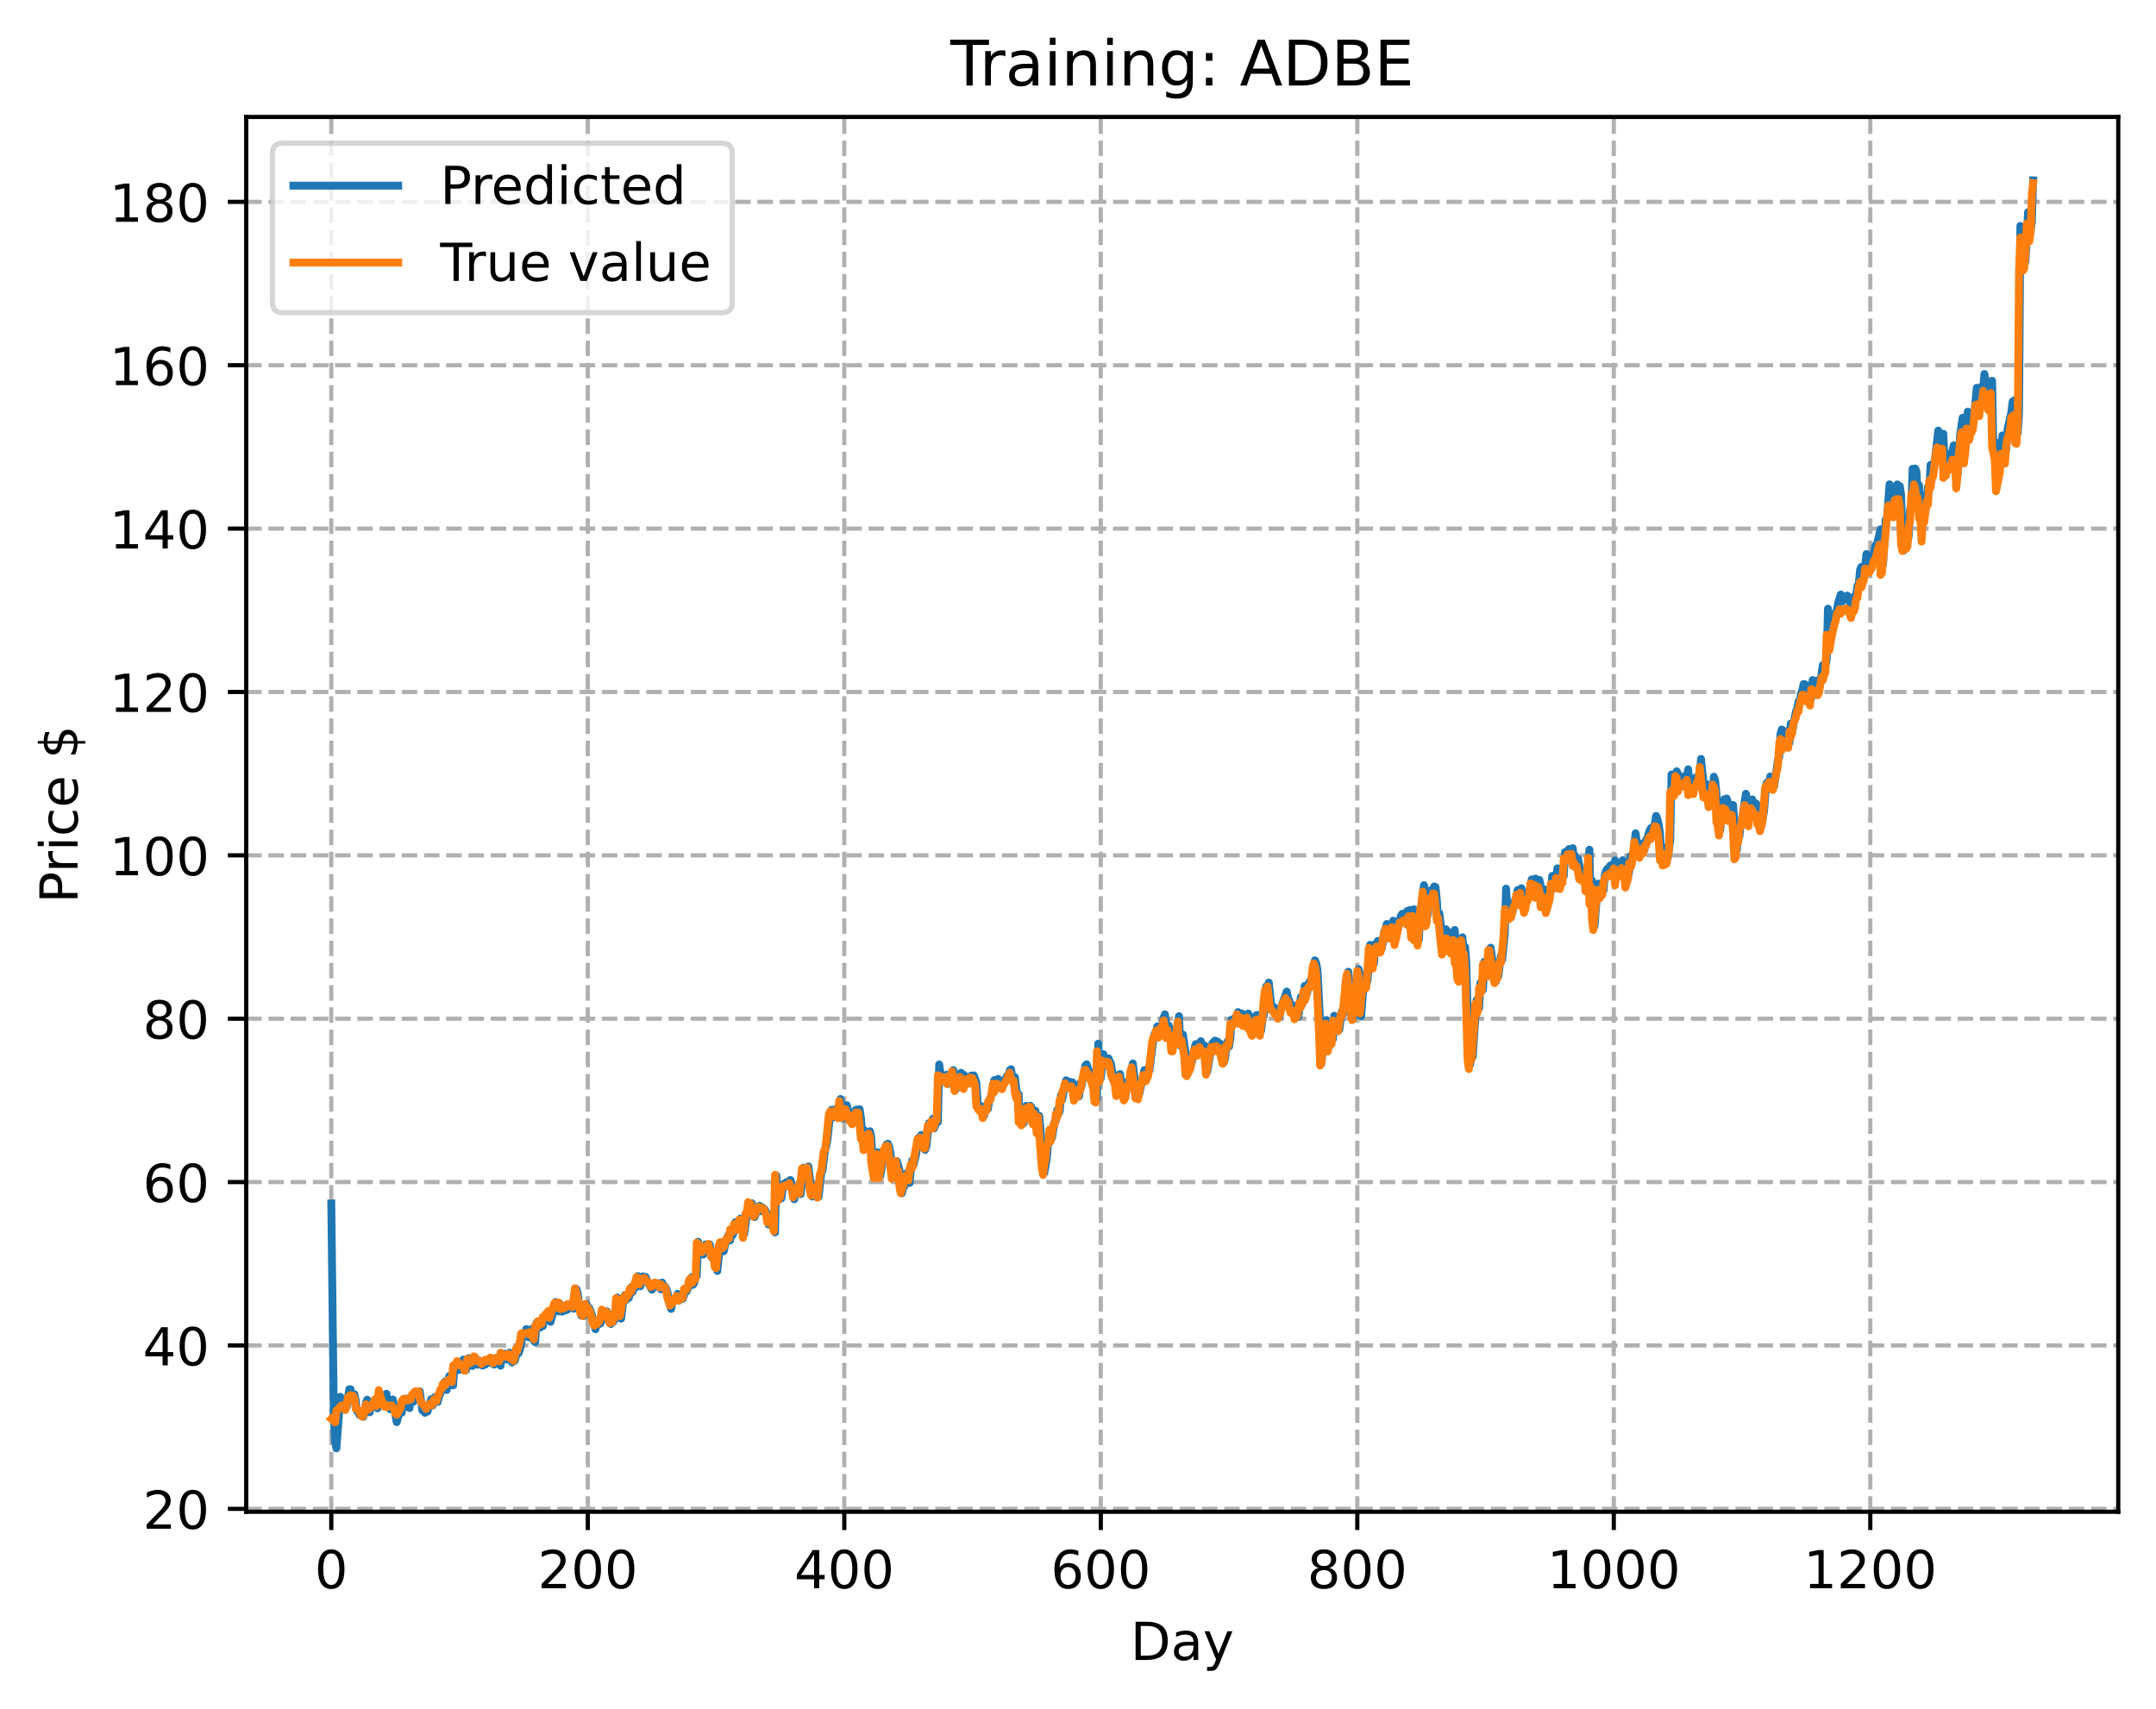<?xml version="1.0" encoding="utf-8" standalone="no"?>
<!DOCTYPE svg PUBLIC "-//W3C//DTD SVG 1.1//EN"
  "http://www.w3.org/Graphics/SVG/1.1/DTD/svg11.dtd">
<!-- Created with matplotlib (https://matplotlib.org/) -->
<svg height="325.986pt" version="1.1" viewBox="0 0 411.286 325.986" width="411.286pt" xmlns="http://www.w3.org/2000/svg" xmlns:xlink="http://www.w3.org/1999/xlink">
 <defs>
  <style type="text/css">
*{stroke-linecap:butt;stroke-linejoin:round;}
  </style>
 </defs>
 <g id="figure_1">
  <g id="patch_1">
   <path d="M 0 325.986 
L 411.286 325.986 
L 411.286 0 
L 0 0 
z
" style="fill:#ffffff;"/>
  </g>
  <g id="axes_1">
   <g id="patch_2">
    <path d="M 46.966 288.43 
L 404.086 288.43 
L 404.086 22.318 
L 46.966 22.318 
z
" style="fill:#ffffff;"/>
   </g>
   <g id="matplotlib.axis_1">
    <g id="xtick_1">
     <g id="line2d_1">
      <path clip-path="url(#p418cbdc0d8)" d="M 63.198 288.43 
L 63.198 22.318 
" style="fill:none;stroke:#b0b0b0;stroke-dasharray:2.96,1.28;stroke-dashoffset:0;stroke-width:0.8;"/>
     </g>
     <g id="line2d_2">
      <defs>
       <path d="M 0 0 
L 0 3.5 
" id="m3907296be2" style="stroke:#000000;stroke-width:0.8;"/>
      </defs>
      <g>
       <use style="stroke:#000000;stroke-width:0.8;" x="63.198" xlink:href="#m3907296be2" y="288.43"/>
      </g>
     </g>
     <g id="text_1">
      <!-- 0 -->
      <defs>
       <path d="M 31.781 66.406 
Q 24.172 66.406 20.328 58.906 
Q 16.5 51.422 16.5 36.375 
Q 16.5 21.391 20.328 13.891 
Q 24.172 6.391 31.781 6.391 
Q 39.453 6.391 43.281 13.891 
Q 47.125 21.391 47.125 36.375 
Q 47.125 51.422 43.281 58.906 
Q 39.453 66.406 31.781 66.406 
z
M 31.781 74.219 
Q 44.047 74.219 50.516 64.516 
Q 56.984 54.828 56.984 36.375 
Q 56.984 17.969 50.516 8.266 
Q 44.047 -1.422 31.781 -1.422 
Q 19.531 -1.422 13.062 8.266 
Q 6.594 17.969 6.594 36.375 
Q 6.594 54.828 13.062 64.516 
Q 19.531 74.219 31.781 74.219 
z
" id="DejaVuSans-48"/>
      </defs>
      <g transform="translate(60.017 303.029)scale(0.1 -0.1)">
       <use xlink:href="#DejaVuSans-48"/>
      </g>
     </g>
    </g>
    <g id="xtick_2">
     <g id="line2d_3">
      <path clip-path="url(#p418cbdc0d8)" d="M 112.129 288.43 
L 112.129 22.318 
" style="fill:none;stroke:#b0b0b0;stroke-dasharray:2.96,1.28;stroke-dashoffset:0;stroke-width:0.8;"/>
     </g>
     <g id="line2d_4">
      <g>
       <use style="stroke:#000000;stroke-width:0.8;" x="112.129" xlink:href="#m3907296be2" y="288.43"/>
      </g>
     </g>
     <g id="text_2">
      <!-- 200 -->
      <defs>
       <path d="M 19.188 8.297 
L 53.609 8.297 
L 53.609 0 
L 7.328 0 
L 7.328 8.297 
Q 12.938 14.109 22.625 23.891 
Q 32.328 33.688 34.812 36.531 
Q 39.547 41.844 41.422 45.531 
Q 43.312 49.219 43.312 52.781 
Q 43.312 58.594 39.234 62.25 
Q 35.156 65.922 28.609 65.922 
Q 23.969 65.922 18.812 64.312 
Q 13.672 62.703 7.812 59.422 
L 7.812 69.391 
Q 13.766 71.781 18.938 73 
Q 24.125 74.219 28.422 74.219 
Q 39.75 74.219 46.484 68.547 
Q 53.219 62.891 53.219 53.422 
Q 53.219 48.922 51.531 44.891 
Q 49.859 40.875 45.406 35.406 
Q 44.188 33.984 37.641 27.219 
Q 31.109 20.453 19.188 8.297 
z
" id="DejaVuSans-50"/>
      </defs>
      <g transform="translate(102.585 303.029)scale(0.1 -0.1)">
       <use xlink:href="#DejaVuSans-50"/>
       <use x="63.623" xlink:href="#DejaVuSans-48"/>
       <use x="127.246" xlink:href="#DejaVuSans-48"/>
      </g>
     </g>
    </g>
    <g id="xtick_3">
     <g id="line2d_5">
      <path clip-path="url(#p418cbdc0d8)" d="M 161.06 288.43 
L 161.06 22.318 
" style="fill:none;stroke:#b0b0b0;stroke-dasharray:2.96,1.28;stroke-dashoffset:0;stroke-width:0.8;"/>
     </g>
     <g id="line2d_6">
      <g>
       <use style="stroke:#000000;stroke-width:0.8;" x="161.06" xlink:href="#m3907296be2" y="288.43"/>
      </g>
     </g>
     <g id="text_3">
      <!-- 400 -->
      <defs>
       <path d="M 37.797 64.312 
L 12.891 25.391 
L 37.797 25.391 
z
M 35.203 72.906 
L 47.609 72.906 
L 47.609 25.391 
L 58.016 25.391 
L 58.016 17.188 
L 47.609 17.188 
L 47.609 0 
L 37.797 0 
L 37.797 17.188 
L 4.891 17.188 
L 4.891 26.703 
z
" id="DejaVuSans-52"/>
      </defs>
      <g transform="translate(151.516 303.029)scale(0.1 -0.1)">
       <use xlink:href="#DejaVuSans-52"/>
       <use x="63.623" xlink:href="#DejaVuSans-48"/>
       <use x="127.246" xlink:href="#DejaVuSans-48"/>
      </g>
     </g>
    </g>
    <g id="xtick_4">
     <g id="line2d_7">
      <path clip-path="url(#p418cbdc0d8)" d="M 209.99 288.43 
L 209.99 22.318 
" style="fill:none;stroke:#b0b0b0;stroke-dasharray:2.96,1.28;stroke-dashoffset:0;stroke-width:0.8;"/>
     </g>
     <g id="line2d_8">
      <g>
       <use style="stroke:#000000;stroke-width:0.8;" x="209.99" xlink:href="#m3907296be2" y="288.43"/>
      </g>
     </g>
     <g id="text_4">
      <!-- 600 -->
      <defs>
       <path d="M 33.016 40.375 
Q 26.375 40.375 22.484 35.828 
Q 18.609 31.297 18.609 23.391 
Q 18.609 15.531 22.484 10.953 
Q 26.375 6.391 33.016 6.391 
Q 39.656 6.391 43.531 10.953 
Q 47.406 15.531 47.406 23.391 
Q 47.406 31.297 43.531 35.828 
Q 39.656 40.375 33.016 40.375 
z
M 52.594 71.297 
L 52.594 62.312 
Q 48.875 64.062 45.094 64.984 
Q 41.312 65.922 37.594 65.922 
Q 27.828 65.922 22.672 59.328 
Q 17.531 52.734 16.797 39.406 
Q 19.672 43.656 24.016 45.922 
Q 28.375 48.188 33.594 48.188 
Q 44.578 48.188 50.953 41.516 
Q 57.328 34.859 57.328 23.391 
Q 57.328 12.156 50.688 5.359 
Q 44.047 -1.422 33.016 -1.422 
Q 20.359 -1.422 13.672 8.266 
Q 6.984 17.969 6.984 36.375 
Q 6.984 53.656 15.188 63.938 
Q 23.391 74.219 37.203 74.219 
Q 40.922 74.219 44.703 73.484 
Q 48.484 72.75 52.594 71.297 
z
" id="DejaVuSans-54"/>
      </defs>
      <g transform="translate(200.446 303.029)scale(0.1 -0.1)">
       <use xlink:href="#DejaVuSans-54"/>
       <use x="63.623" xlink:href="#DejaVuSans-48"/>
       <use x="127.246" xlink:href="#DejaVuSans-48"/>
      </g>
     </g>
    </g>
    <g id="xtick_5">
     <g id="line2d_9">
      <path clip-path="url(#p418cbdc0d8)" d="M 258.921 288.43 
L 258.921 22.318 
" style="fill:none;stroke:#b0b0b0;stroke-dasharray:2.96,1.28;stroke-dashoffset:0;stroke-width:0.8;"/>
     </g>
     <g id="line2d_10">
      <g>
       <use style="stroke:#000000;stroke-width:0.8;" x="258.921" xlink:href="#m3907296be2" y="288.43"/>
      </g>
     </g>
     <g id="text_5">
      <!-- 800 -->
      <defs>
       <path d="M 31.781 34.625 
Q 24.75 34.625 20.719 30.859 
Q 16.703 27.094 16.703 20.516 
Q 16.703 13.922 20.719 10.156 
Q 24.75 6.391 31.781 6.391 
Q 38.812 6.391 42.859 10.172 
Q 46.922 13.969 46.922 20.516 
Q 46.922 27.094 42.891 30.859 
Q 38.875 34.625 31.781 34.625 
z
M 21.922 38.812 
Q 15.578 40.375 12.031 44.719 
Q 8.5 49.078 8.5 55.328 
Q 8.5 64.062 14.719 69.141 
Q 20.953 74.219 31.781 74.219 
Q 42.672 74.219 48.875 69.141 
Q 55.078 64.062 55.078 55.328 
Q 55.078 49.078 51.531 44.719 
Q 48 40.375 41.703 38.812 
Q 48.828 37.156 52.797 32.312 
Q 56.781 27.484 56.781 20.516 
Q 56.781 9.906 50.312 4.234 
Q 43.844 -1.422 31.781 -1.422 
Q 19.734 -1.422 13.25 4.234 
Q 6.781 9.906 6.781 20.516 
Q 6.781 27.484 10.781 32.312 
Q 14.797 37.156 21.922 38.812 
z
M 18.312 54.391 
Q 18.312 48.734 21.844 45.562 
Q 25.391 42.391 31.781 42.391 
Q 38.141 42.391 41.719 45.562 
Q 45.312 48.734 45.312 54.391 
Q 45.312 60.062 41.719 63.234 
Q 38.141 66.406 31.781 66.406 
Q 25.391 66.406 21.844 63.234 
Q 18.312 60.062 18.312 54.391 
z
" id="DejaVuSans-56"/>
      </defs>
      <g transform="translate(249.377 303.029)scale(0.1 -0.1)">
       <use xlink:href="#DejaVuSans-56"/>
       <use x="63.623" xlink:href="#DejaVuSans-48"/>
       <use x="127.246" xlink:href="#DejaVuSans-48"/>
      </g>
     </g>
    </g>
    <g id="xtick_6">
     <g id="line2d_11">
      <path clip-path="url(#p418cbdc0d8)" d="M 307.851 288.43 
L 307.851 22.318 
" style="fill:none;stroke:#b0b0b0;stroke-dasharray:2.96,1.28;stroke-dashoffset:0;stroke-width:0.8;"/>
     </g>
     <g id="line2d_12">
      <g>
       <use style="stroke:#000000;stroke-width:0.8;" x="307.851" xlink:href="#m3907296be2" y="288.43"/>
      </g>
     </g>
     <g id="text_6">
      <!-- 1000 -->
      <defs>
       <path d="M 12.406 8.297 
L 28.516 8.297 
L 28.516 63.922 
L 10.984 60.406 
L 10.984 69.391 
L 28.422 72.906 
L 38.281 72.906 
L 38.281 8.297 
L 54.391 8.297 
L 54.391 0 
L 12.406 0 
z
" id="DejaVuSans-49"/>
      </defs>
      <g transform="translate(295.126 303.029)scale(0.1 -0.1)">
       <use xlink:href="#DejaVuSans-49"/>
       <use x="63.623" xlink:href="#DejaVuSans-48"/>
       <use x="127.246" xlink:href="#DejaVuSans-48"/>
       <use x="190.869" xlink:href="#DejaVuSans-48"/>
      </g>
     </g>
    </g>
    <g id="xtick_7">
     <g id="line2d_13">
      <path clip-path="url(#p418cbdc0d8)" d="M 356.782 288.43 
L 356.782 22.318 
" style="fill:none;stroke:#b0b0b0;stroke-dasharray:2.96,1.28;stroke-dashoffset:0;stroke-width:0.8;"/>
     </g>
     <g id="line2d_14">
      <g>
       <use style="stroke:#000000;stroke-width:0.8;" x="356.782" xlink:href="#m3907296be2" y="288.43"/>
      </g>
     </g>
     <g id="text_7">
      <!-- 1200 -->
      <g transform="translate(344.057 303.029)scale(0.1 -0.1)">
       <use xlink:href="#DejaVuSans-49"/>
       <use x="63.623" xlink:href="#DejaVuSans-50"/>
       <use x="127.246" xlink:href="#DejaVuSans-48"/>
       <use x="190.869" xlink:href="#DejaVuSans-48"/>
      </g>
     </g>
    </g>
    <g id="text_8">
     <!-- Day -->
     <defs>
      <path d="M 19.672 64.797 
L 19.672 8.109 
L 31.594 8.109 
Q 46.688 8.109 53.688 14.938 
Q 60.688 21.781 60.688 36.531 
Q 60.688 51.172 53.688 57.984 
Q 46.688 64.797 31.594 64.797 
z
M 9.812 72.906 
L 30.078 72.906 
Q 51.266 72.906 61.172 64.094 
Q 71.094 55.281 71.094 36.531 
Q 71.094 17.672 61.125 8.828 
Q 51.172 0 30.078 0 
L 9.812 0 
z
" id="DejaVuSans-68"/>
      <path d="M 34.281 27.484 
Q 23.391 27.484 19.188 25 
Q 14.984 22.516 14.984 16.5 
Q 14.984 11.719 18.141 8.906 
Q 21.297 6.109 26.703 6.109 
Q 34.188 6.109 38.703 11.406 
Q 43.219 16.703 43.219 25.484 
L 43.219 27.484 
z
M 52.203 31.203 
L 52.203 0 
L 43.219 0 
L 43.219 8.297 
Q 40.141 3.328 35.547 0.953 
Q 30.953 -1.422 24.312 -1.422 
Q 15.922 -1.422 10.953 3.297 
Q 6 8.016 6 15.922 
Q 6 25.141 12.172 29.828 
Q 18.359 34.516 30.609 34.516 
L 43.219 34.516 
L 43.219 35.406 
Q 43.219 41.609 39.141 45 
Q 35.062 48.391 27.688 48.391 
Q 23 48.391 18.547 47.266 
Q 14.109 46.141 10.016 43.891 
L 10.016 52.203 
Q 14.938 54.109 19.578 55.047 
Q 24.219 56 28.609 56 
Q 40.484 56 46.344 49.844 
Q 52.203 43.703 52.203 31.203 
z
" id="DejaVuSans-97"/>
      <path d="M 32.172 -5.078 
Q 28.375 -14.844 24.75 -17.812 
Q 21.141 -20.797 15.094 -20.797 
L 7.906 -20.797 
L 7.906 -13.281 
L 13.188 -13.281 
Q 16.891 -13.281 18.938 -11.516 
Q 21 -9.766 23.484 -3.219 
L 25.094 0.875 
L 2.984 54.688 
L 12.5 54.688 
L 29.594 11.922 
L 46.688 54.688 
L 56.203 54.688 
z
" id="DejaVuSans-121"/>
     </defs>
     <g transform="translate(215.652 316.707)scale(0.1 -0.1)">
      <use xlink:href="#DejaVuSans-68"/>
      <use x="77.002" xlink:href="#DejaVuSans-97"/>
      <use x="138.281" xlink:href="#DejaVuSans-121"/>
     </g>
    </g>
   </g>
   <g id="matplotlib.axis_2">
    <g id="ytick_1">
     <g id="line2d_15">
      <path clip-path="url(#p418cbdc0d8)" d="M 46.966 287.878 
L 404.086 287.878 
" style="fill:none;stroke:#b0b0b0;stroke-dasharray:2.96,1.28;stroke-dashoffset:0;stroke-width:0.8;"/>
     </g>
     <g id="line2d_16">
      <defs>
       <path d="M 0 0 
L -3.5 0 
" id="m5b7d87db0a" style="stroke:#000000;stroke-width:0.8;"/>
      </defs>
      <g>
       <use style="stroke:#000000;stroke-width:0.8;" x="46.966" xlink:href="#m5b7d87db0a" y="287.878"/>
      </g>
     </g>
     <g id="text_9">
      <!-- 20 -->
      <g transform="translate(27.241 291.677)scale(0.1 -0.1)">
       <use xlink:href="#DejaVuSans-50"/>
       <use x="63.623" xlink:href="#DejaVuSans-48"/>
      </g>
     </g>
    </g>
    <g id="ytick_2">
     <g id="line2d_17">
      <path clip-path="url(#p418cbdc0d8)" d="M 46.966 256.707 
L 404.086 256.707 
" style="fill:none;stroke:#b0b0b0;stroke-dasharray:2.96,1.28;stroke-dashoffset:0;stroke-width:0.8;"/>
     </g>
     <g id="line2d_18">
      <g>
       <use style="stroke:#000000;stroke-width:0.8;" x="46.966" xlink:href="#m5b7d87db0a" y="256.707"/>
      </g>
     </g>
     <g id="text_10">
      <!-- 40 -->
      <g transform="translate(27.241 260.507)scale(0.1 -0.1)">
       <use xlink:href="#DejaVuSans-52"/>
       <use x="63.623" xlink:href="#DejaVuSans-48"/>
      </g>
     </g>
    </g>
    <g id="ytick_3">
     <g id="line2d_19">
      <path clip-path="url(#p418cbdc0d8)" d="M 46.966 225.537 
L 404.086 225.537 
" style="fill:none;stroke:#b0b0b0;stroke-dasharray:2.96,1.28;stroke-dashoffset:0;stroke-width:0.8;"/>
     </g>
     <g id="line2d_20">
      <g>
       <use style="stroke:#000000;stroke-width:0.8;" x="46.966" xlink:href="#m5b7d87db0a" y="225.537"/>
      </g>
     </g>
     <g id="text_11">
      <!-- 60 -->
      <g transform="translate(27.241 229.336)scale(0.1 -0.1)">
       <use xlink:href="#DejaVuSans-54"/>
       <use x="63.623" xlink:href="#DejaVuSans-48"/>
      </g>
     </g>
    </g>
    <g id="ytick_4">
     <g id="line2d_21">
      <path clip-path="url(#p418cbdc0d8)" d="M 46.966 194.366 
L 404.086 194.366 
" style="fill:none;stroke:#b0b0b0;stroke-dasharray:2.96,1.28;stroke-dashoffset:0;stroke-width:0.8;"/>
     </g>
     <g id="line2d_22">
      <g>
       <use style="stroke:#000000;stroke-width:0.8;" x="46.966" xlink:href="#m5b7d87db0a" y="194.366"/>
      </g>
     </g>
     <g id="text_12">
      <!-- 80 -->
      <g transform="translate(27.241 198.166)scale(0.1 -0.1)">
       <use xlink:href="#DejaVuSans-56"/>
       <use x="63.623" xlink:href="#DejaVuSans-48"/>
      </g>
     </g>
    </g>
    <g id="ytick_5">
     <g id="line2d_23">
      <path clip-path="url(#p418cbdc0d8)" d="M 46.966 163.196 
L 404.086 163.196 
" style="fill:none;stroke:#b0b0b0;stroke-dasharray:2.96,1.28;stroke-dashoffset:0;stroke-width:0.8;"/>
     </g>
     <g id="line2d_24">
      <g>
       <use style="stroke:#000000;stroke-width:0.8;" x="46.966" xlink:href="#m5b7d87db0a" y="163.196"/>
      </g>
     </g>
     <g id="text_13">
      <!-- 100 -->
      <g transform="translate(20.878 166.995)scale(0.1 -0.1)">
       <use xlink:href="#DejaVuSans-49"/>
       <use x="63.623" xlink:href="#DejaVuSans-48"/>
       <use x="127.246" xlink:href="#DejaVuSans-48"/>
      </g>
     </g>
    </g>
    <g id="ytick_6">
     <g id="line2d_25">
      <path clip-path="url(#p418cbdc0d8)" d="M 46.966 132.025 
L 404.086 132.025 
" style="fill:none;stroke:#b0b0b0;stroke-dasharray:2.96,1.28;stroke-dashoffset:0;stroke-width:0.8;"/>
     </g>
     <g id="line2d_26">
      <g>
       <use style="stroke:#000000;stroke-width:0.8;" x="46.966" xlink:href="#m5b7d87db0a" y="132.025"/>
      </g>
     </g>
     <g id="text_14">
      <!-- 120 -->
      <g transform="translate(20.878 135.825)scale(0.1 -0.1)">
       <use xlink:href="#DejaVuSans-49"/>
       <use x="63.623" xlink:href="#DejaVuSans-50"/>
       <use x="127.246" xlink:href="#DejaVuSans-48"/>
      </g>
     </g>
    </g>
    <g id="ytick_7">
     <g id="line2d_27">
      <path clip-path="url(#p418cbdc0d8)" d="M 46.966 100.855 
L 404.086 100.855 
" style="fill:none;stroke:#b0b0b0;stroke-dasharray:2.96,1.28;stroke-dashoffset:0;stroke-width:0.8;"/>
     </g>
     <g id="line2d_28">
      <g>
       <use style="stroke:#000000;stroke-width:0.8;" x="46.966" xlink:href="#m5b7d87db0a" y="100.855"/>
      </g>
     </g>
     <g id="text_15">
      <!-- 140 -->
      <g transform="translate(20.878 104.654)scale(0.1 -0.1)">
       <use xlink:href="#DejaVuSans-49"/>
       <use x="63.623" xlink:href="#DejaVuSans-52"/>
       <use x="127.246" xlink:href="#DejaVuSans-48"/>
      </g>
     </g>
    </g>
    <g id="ytick_8">
     <g id="line2d_29">
      <path clip-path="url(#p418cbdc0d8)" d="M 46.966 69.684 
L 404.086 69.684 
" style="fill:none;stroke:#b0b0b0;stroke-dasharray:2.96,1.28;stroke-dashoffset:0;stroke-width:0.8;"/>
     </g>
     <g id="line2d_30">
      <g>
       <use style="stroke:#000000;stroke-width:0.8;" x="46.966" xlink:href="#m5b7d87db0a" y="69.684"/>
      </g>
     </g>
     <g id="text_16">
      <!-- 160 -->
      <g transform="translate(20.878 73.483)scale(0.1 -0.1)">
       <use xlink:href="#DejaVuSans-49"/>
       <use x="63.623" xlink:href="#DejaVuSans-54"/>
       <use x="127.246" xlink:href="#DejaVuSans-48"/>
      </g>
     </g>
    </g>
    <g id="ytick_9">
     <g id="line2d_31">
      <path clip-path="url(#p418cbdc0d8)" d="M 46.966 38.514 
L 404.086 38.514 
" style="fill:none;stroke:#b0b0b0;stroke-dasharray:2.96,1.28;stroke-dashoffset:0;stroke-width:0.8;"/>
     </g>
     <g id="line2d_32">
      <g>
       <use style="stroke:#000000;stroke-width:0.8;" x="46.966" xlink:href="#m5b7d87db0a" y="38.514"/>
      </g>
     </g>
     <g id="text_17">
      <!-- 180 -->
      <g transform="translate(20.878 42.313)scale(0.1 -0.1)">
       <use xlink:href="#DejaVuSans-49"/>
       <use x="63.623" xlink:href="#DejaVuSans-56"/>
       <use x="127.246" xlink:href="#DejaVuSans-48"/>
      </g>
     </g>
    </g>
    <g id="text_18">
     <!-- Price $ -->
     <defs>
      <path d="M 19.672 64.797 
L 19.672 37.406 
L 32.078 37.406 
Q 38.969 37.406 42.719 40.969 
Q 46.484 44.531 46.484 51.125 
Q 46.484 57.672 42.719 61.234 
Q 38.969 64.797 32.078 64.797 
z
M 9.812 72.906 
L 32.078 72.906 
Q 44.344 72.906 50.609 67.359 
Q 56.891 61.812 56.891 51.125 
Q 56.891 40.328 50.609 34.812 
Q 44.344 29.297 32.078 29.297 
L 19.672 29.297 
L 19.672 0 
L 9.812 0 
z
" id="DejaVuSans-80"/>
      <path d="M 41.109 46.297 
Q 39.594 47.172 37.812 47.578 
Q 36.031 48 33.891 48 
Q 26.266 48 22.188 43.047 
Q 18.109 38.094 18.109 28.812 
L 18.109 0 
L 9.078 0 
L 9.078 54.688 
L 18.109 54.688 
L 18.109 46.188 
Q 20.953 51.172 25.484 53.578 
Q 30.031 56 36.531 56 
Q 37.453 56 38.578 55.875 
Q 39.703 55.766 41.062 55.516 
z
" id="DejaVuSans-114"/>
      <path d="M 9.422 54.688 
L 18.406 54.688 
L 18.406 0 
L 9.422 0 
z
M 9.422 75.984 
L 18.406 75.984 
L 18.406 64.594 
L 9.422 64.594 
z
" id="DejaVuSans-105"/>
      <path d="M 48.781 52.594 
L 48.781 44.188 
Q 44.969 46.297 41.141 47.344 
Q 37.312 48.391 33.406 48.391 
Q 24.656 48.391 19.812 42.844 
Q 14.984 37.312 14.984 27.297 
Q 14.984 17.281 19.812 11.734 
Q 24.656 6.203 33.406 6.203 
Q 37.312 6.203 41.141 7.25 
Q 44.969 8.297 48.781 10.406 
L 48.781 2.094 
Q 45.016 0.344 40.984 -0.531 
Q 36.969 -1.422 32.422 -1.422 
Q 20.062 -1.422 12.781 6.344 
Q 5.516 14.109 5.516 27.297 
Q 5.516 40.672 12.859 48.328 
Q 20.219 56 33.016 56 
Q 37.156 56 41.109 55.141 
Q 45.062 54.297 48.781 52.594 
z
" id="DejaVuSans-99"/>
      <path d="M 56.203 29.594 
L 56.203 25.203 
L 14.891 25.203 
Q 15.484 15.922 20.484 11.062 
Q 25.484 6.203 34.422 6.203 
Q 39.594 6.203 44.453 7.469 
Q 49.312 8.734 54.109 11.281 
L 54.109 2.781 
Q 49.266 0.734 44.188 -0.344 
Q 39.109 -1.422 33.891 -1.422 
Q 20.797 -1.422 13.156 6.188 
Q 5.516 13.812 5.516 26.812 
Q 5.516 40.234 12.766 48.109 
Q 20.016 56 32.328 56 
Q 43.359 56 49.781 48.891 
Q 56.203 41.797 56.203 29.594 
z
M 47.219 32.234 
Q 47.125 39.594 43.094 43.984 
Q 39.062 48.391 32.422 48.391 
Q 24.906 48.391 20.391 44.141 
Q 15.875 39.891 15.188 32.172 
z
" id="DejaVuSans-101"/>
      <path id="DejaVuSans-32"/>
      <path d="M 33.797 -14.703 
L 28.906 -14.703 
L 28.859 0 
Q 23.734 0.094 18.609 1.188 
Q 13.484 2.297 8.297 4.5 
L 8.297 13.281 
Q 13.281 10.156 18.375 8.562 
Q 23.484 6.984 28.906 6.938 
L 28.906 29.203 
Q 18.109 30.953 13.203 35.156 
Q 8.297 39.359 8.297 46.688 
Q 8.297 54.641 13.625 59.219 
Q 18.953 63.812 28.906 64.5 
L 28.906 75.984 
L 33.797 75.984 
L 33.797 64.656 
Q 38.328 64.453 42.578 63.688 
Q 46.828 62.938 50.875 61.625 
L 50.875 53.078 
Q 46.828 55.125 42.547 56.25 
Q 38.281 57.375 33.797 57.562 
L 33.797 36.719 
Q 44.875 35.016 50.094 30.609 
Q 55.328 26.219 55.328 18.609 
Q 55.328 10.359 49.781 5.594 
Q 44.234 0.828 33.797 0.094 
z
M 28.906 37.594 
L 28.906 57.625 
Q 23.25 56.984 20.266 54.391 
Q 17.281 51.812 17.281 47.516 
Q 17.281 43.312 20.031 40.969 
Q 22.797 38.625 28.906 37.594 
z
M 33.797 28.219 
L 33.797 7.078 
Q 39.984 7.906 43.141 10.594 
Q 46.297 13.281 46.297 17.672 
Q 46.297 21.969 43.281 24.5 
Q 40.281 27.047 33.797 28.219 
z
" id="DejaVuSans-36"/>
     </defs>
     <g transform="translate(14.798 172.342)rotate(-90)scale(0.1 -0.1)">
      <use xlink:href="#DejaVuSans-80"/>
      <use x="58.553" xlink:href="#DejaVuSans-114"/>
      <use x="99.666" xlink:href="#DejaVuSans-105"/>
      <use x="127.449" xlink:href="#DejaVuSans-99"/>
      <use x="182.43" xlink:href="#DejaVuSans-101"/>
      <use x="243.953" xlink:href="#DejaVuSans-32"/>
      <use x="275.74" xlink:href="#DejaVuSans-36"/>
     </g>
    </g>
   </g>
   <g id="line2d_33">
    <path clip-path="url(#p418cbdc0d8)" d="M 63.198 229.621 
L 63.688 270.338 
L 63.932 275.122 
L 64.177 276.334 
L 64.911 266.496 
L 65.156 267.21 
L 65.4 267.236 
L 65.89 268.719 
L 66.134 268.41 
L 66.623 265.062 
L 66.868 265.046 
L 67.357 267.114 
L 67.602 266.006 
L 67.847 267.121 
L 68.091 269.23 
L 68.336 269.165 
L 68.581 269.973 
L 68.825 269.845 
L 69.07 270.215 
L 69.315 270.311 
L 69.559 269.58 
L 69.804 267.706 
L 70.049 267.053 
L 70.538 269.461 
L 70.783 268.285 
L 71.027 268.492 
L 71.272 267.529 
L 71.517 267.045 
L 71.761 267.031 
L 72.006 268.693 
L 72.251 267.897 
L 72.495 265.902 
L 72.984 267.584 
L 73.229 267.333 
L 73.718 265.925 
L 73.963 267.971 
L 74.208 267.976 
L 74.452 268.885 
L 74.697 267.566 
L 74.942 266.997 
L 75.676 271.343 
L 76.41 268.697 
L 76.654 269.533 
L 76.899 267.816 
L 77.388 266.869 
L 77.633 267.821 
L 77.878 267.857 
L 78.122 268.656 
L 78.367 266.544 
L 78.611 267.45 
L 78.856 267.463 
L 79.59 265.844 
L 79.835 266.57 
L 80.079 265.45 
L 80.569 269.107 
L 80.813 268.521 
L 81.058 269.548 
L 81.303 269.251 
L 81.547 269.342 
L 82.037 267.549 
L 82.281 266.916 
L 82.526 268.168 
L 83.015 266.517 
L 83.505 267.487 
L 83.749 266.41 
L 83.994 265.935 
L 84.239 265.016 
L 84.483 264.626 
L 84.728 263.784 
L 84.972 263.562 
L 85.217 265.197 
L 85.706 262.535 
L 85.951 264.272 
L 86.196 262.674 
L 86.44 264.333 
L 86.685 260.576 
L 86.93 261.612 
L 87.419 259.794 
L 87.664 261.366 
L 87.908 260.8 
L 88.153 260.862 
L 88.398 259.398 
L 88.887 261.432 
L 89.132 260.562 
L 89.376 259.135 
L 89.621 260.34 
L 89.866 259.714 
L 90.11 260.622 
L 90.355 260.155 
L 90.599 259.022 
L 90.844 259.568 
L 91.089 260.388 
L 91.333 259.544 
L 91.823 260.194 
L 92.067 260.56 
L 92.312 259.904 
L 92.557 260.366 
L 92.801 259.746 
L 93.046 259.956 
L 93.291 259.443 
L 93.535 260.066 
L 93.78 259.202 
L 94.269 260.356 
L 94.514 259.115 
L 94.759 259.784 
L 95.003 259.188 
L 95.248 259.684 
L 95.493 260.578 
L 95.737 258.716 
L 95.982 259.183 
L 96.227 258.267 
L 96.471 258.453 
L 96.716 259.413 
L 97.205 258.066 
L 97.694 259.951 
L 97.939 258.907 
L 98.184 259.649 
L 98.428 258.833 
L 98.673 257.365 
L 98.918 258.201 
L 99.162 257.577 
L 99.407 256.508 
L 99.652 254.758 
L 99.896 255.139 
L 100.386 253.578 
L 100.63 254.672 
L 100.875 255.151 
L 101.12 254.075 
L 101.364 253.599 
L 101.854 255.837 
L 102.098 256.089 
L 102.343 252.421 
L 102.587 253.215 
L 102.832 252.385 
L 103.077 253.283 
L 103.321 252.749 
L 103.566 253.005 
L 103.811 251.602 
L 104.055 251.953 
L 104.3 250.771 
L 104.545 251.356 
L 104.789 250.758 
L 105.034 252.2 
L 106.013 248.408 
L 106.502 250.201 
L 106.747 248.687 
L 107.236 250.25 
L 107.481 249.268 
L 107.725 250.068 
L 107.97 249.095 
L 108.215 249.896 
L 108.459 248.866 
L 108.704 249.395 
L 108.948 248.896 
L 109.193 248.726 
L 109.438 249.705 
L 109.927 245.896 
L 110.172 246.57 
L 110.416 248.383 
L 110.661 249.058 
L 110.906 251.028 
L 111.15 250.165 
L 111.395 251.079 
L 111.64 250.283 
L 111.884 248.799 
L 112.129 249.653 
L 112.374 249.487 
L 112.863 250.673 
L 113.352 252.911 
L 113.597 253.611 
L 113.842 252.283 
L 114.086 252.791 
L 114.331 251.792 
L 114.575 252.485 
L 114.82 251.814 
L 115.065 250.677 
L 115.309 250.649 
L 115.554 251.585 
L 115.799 250.199 
L 116.043 250.714 
L 116.288 252.006 
L 116.533 252.619 
L 116.777 251.261 
L 117.022 252.186 
L 117.267 251.121 
L 117.511 251.53 
L 117.756 247.558 
L 118.001 249.481 
L 118.49 251.594 
L 118.979 247.586 
L 119.224 247.074 
L 119.469 248.015 
L 119.713 247.193 
L 119.958 247.644 
L 120.447 245.548 
L 120.692 246.504 
L 120.936 245.553 
L 121.181 245.691 
L 121.67 243.461 
L 122.16 245.413 
L 122.404 243.955 
L 122.649 243.515 
L 122.894 244.448 
L 123.138 243.614 
L 123.628 244.761 
L 124.362 246.075 
L 124.606 245.047 
L 124.851 245.558 
L 125.096 244.819 
L 125.34 245.509 
L 125.585 244.819 
L 126.074 246.003 
L 126.319 244.706 
L 126.563 245.533 
L 126.808 245.404 
L 127.053 245.776 
L 127.297 246.38 
L 127.787 249.008 
L 128.031 249.733 
L 128.276 248.511 
L 129.01 247.485 
L 129.255 246.847 
L 129.499 248.15 
L 129.744 247.856 
L 129.989 246.975 
L 130.233 247.796 
L 130.478 247.191 
L 130.723 245.855 
L 130.967 246.409 
L 131.212 245.918 
L 131.946 243.693 
L 132.191 245.141 
L 132.435 244.777 
L 132.68 243.81 
L 132.924 243.411 
L 133.169 236.914 
L 133.414 238.81 
L 133.658 237.724 
L 134.148 239.369 
L 134.392 238.04 
L 134.637 237.421 
L 135.126 238.905 
L 135.371 237.399 
L 135.86 240 
L 136.105 239.042 
L 136.839 242.484 
L 137.328 237.72 
L 137.573 237.025 
L 137.818 238.435 
L 138.062 238.74 
L 138.551 236.532 
L 139.041 235.52 
L 139.285 236.654 
L 139.53 234.782 
L 139.775 235.632 
L 140.019 234.987 
L 140.264 233.196 
L 140.509 234.549 
L 140.753 234.317 
L 141.243 232.493 
L 141.487 233.825 
L 141.732 233.171 
L 141.977 235.447 
L 142.466 231.671 
L 142.711 231.312 
L 142.955 229.874 
L 143.2 230.644 
L 143.445 229.583 
L 143.934 232.224 
L 144.423 230.999 
L 144.668 231.105 
L 144.912 230.055 
L 145.157 231.082 
L 145.402 230.329 
L 145.891 230.74 
L 146.38 231.713 
L 146.625 233.653 
L 146.87 232.309 
L 147.848 235.151 
L 148.093 224.277 
L 148.338 227.624 
L 148.582 228.92 
L 148.827 227.327 
L 149.072 228.63 
L 149.316 226.727 
L 149.561 225.938 
L 150.05 225.535 
L 150.295 226.22 
L 150.784 225.125 
L 151.029 226.626 
L 151.273 227.027 
L 151.518 228.821 
L 151.763 227.002 
L 152.007 227.386 
L 152.497 225.806 
L 152.741 227.836 
L 153.231 222.792 
L 153.475 223.069 
L 153.965 224.508 
L 154.209 222.547 
L 154.943 228.3 
L 155.188 227.11 
L 155.433 228.238 
L 155.677 226.332 
L 155.922 226.999 
L 156.166 228.363 
L 156.656 223.809 
L 156.9 223.336 
L 157.39 219.426 
L 157.634 218.671 
L 157.879 217.183 
L 158.368 212.509 
L 158.613 211.747 
L 158.858 213.229 
L 159.102 212.318 
L 159.347 213.003 
L 159.592 211.471 
L 159.836 212.664 
L 160.081 212.905 
L 160.326 209.675 
L 160.815 213.425 
L 161.06 211.244 
L 161.549 210.875 
L 162.283 213.976 
L 162.527 212.815 
L 162.772 213.75 
L 163.017 213.33 
L 163.261 211.734 
L 163.506 211.694 
L 163.751 213.372 
L 163.995 211.637 
L 164.24 213.377 
L 164.485 216.516 
L 164.729 215.496 
L 164.974 218.271 
L 165.219 217.599 
L 165.463 217.277 
L 165.708 216.029 
L 165.953 215.822 
L 166.197 216.897 
L 166.442 220.555 
L 166.931 224.485 
L 167.421 219.816 
L 167.91 224.44 
L 168.888 218.897 
L 169.133 218.316 
L 169.378 218.217 
L 169.622 218.78 
L 169.867 219.999 
L 170.356 224.288 
L 170.601 223.623 
L 171.09 221.533 
L 171.58 223.217 
L 172.069 227.661 
L 172.314 226.637 
L 172.558 226.335 
L 172.803 224.334 
L 173.048 223.783 
L 173.292 223.984 
L 173.537 225.684 
L 173.782 222.85 
L 174.026 221.391 
L 174.271 222.253 
L 174.76 220.237 
L 175.249 217.066 
L 175.494 217.839 
L 175.739 216.539 
L 175.983 217.96 
L 176.228 218.082 
L 176.473 219.413 
L 176.717 218.761 
L 177.207 214.307 
L 177.696 214.269 
L 177.941 213.443 
L 178.185 215.305 
L 178.43 214.712 
L 178.675 213.394 
L 178.919 214.087 
L 179.164 203.083 
L 179.653 206.388 
L 179.898 205.236 
L 180.142 205.936 
L 180.632 205.034 
L 180.876 206.813 
L 181.121 206.277 
L 181.366 205.291 
L 181.61 205.474 
L 181.855 204.16 
L 182.344 207.855 
L 182.589 206.791 
L 182.834 206.466 
L 183.323 204.685 
L 183.568 205.941 
L 183.812 205.036 
L 184.057 206.887 
L 184.302 205.381 
L 184.546 206.402 
L 184.791 205.731 
L 185.036 206.478 
L 185.28 205.208 
L 185.525 205.617 
L 185.77 205.169 
L 186.259 206.557 
L 186.503 210.426 
L 186.748 211.358 
L 186.993 211.672 
L 187.237 211.08 
L 187.482 212.26 
L 187.727 212.855 
L 188.216 210.872 
L 188.461 211.577 
L 188.705 209.978 
L 189.195 208.846 
L 189.684 206.054 
L 189.929 207.573 
L 190.418 205.846 
L 190.907 207.08 
L 191.152 206.676 
L 191.397 207.1 
L 191.641 206.237 
L 192.13 205.228 
L 192.375 205.261 
L 192.62 204.186 
L 192.864 203.988 
L 193.109 205.542 
L 193.354 206.057 
L 193.598 205.498 
L 194.088 209.518 
L 194.332 208.781 
L 194.577 214.091 
L 194.822 212.85 
L 195.066 214.47 
L 195.311 214.262 
L 195.8 210.989 
L 196.045 212.967 
L 196.534 210.976 
L 196.779 211.222 
L 197.024 213.156 
L 197.268 214.196 
L 197.513 211.938 
L 197.758 213.132 
L 198.002 216.013 
L 198.247 212.901 
L 199.225 223.798 
L 199.715 220.846 
L 199.959 217.973 
L 200.204 218.011 
L 200.449 215.575 
L 200.693 217.083 
L 201.183 214.015 
L 201.427 213.776 
L 201.672 211.776 
L 201.917 212.548 
L 202.161 211.966 
L 202.406 208.876 
L 202.651 209.772 
L 202.895 208.222 
L 203.14 207.404 
L 203.385 206.114 
L 203.629 207.221 
L 204.118 206.399 
L 204.363 207.078 
L 204.608 206.508 
L 204.852 207.287 
L 205.097 209.555 
L 205.342 208.15 
L 205.586 208.421 
L 205.831 209.189 
L 206.076 206.636 
L 206.32 207.191 
L 207.054 203.298 
L 207.299 203.051 
L 208.767 207.318 
L 209.012 209.261 
L 209.256 209.673 
L 209.501 199.122 
L 209.746 204.119 
L 209.99 205.696 
L 210.479 201.134 
L 210.724 202.728 
L 210.969 202.233 
L 211.213 202.766 
L 211.458 201.918 
L 211.947 203.006 
L 212.192 204.63 
L 212.437 204.937 
L 212.926 206.803 
L 213.171 208.545 
L 213.415 207.598 
L 213.66 204.909 
L 214.149 208.208 
L 214.394 208.273 
L 214.639 209.448 
L 215.128 206.348 
L 215.373 207.168 
L 215.617 206.975 
L 215.862 204.104 
L 216.106 202.894 
L 216.596 207.382 
L 216.84 208.763 
L 217.085 206.753 
L 217.33 208.741 
L 218.308 204.151 
L 218.798 205.592 
L 219.042 204.386 
L 219.287 204.174 
L 220.021 198.258 
L 220.266 197.234 
L 220.51 196.991 
L 220.755 195.846 
L 221.244 197.411 
L 221.978 194.169 
L 222.223 193.525 
L 222.712 197.26 
L 222.957 195.678 
L 223.201 197.497 
L 223.446 196.55 
L 223.691 199.348 
L 223.935 199.355 
L 224.18 197.462 
L 224.425 197.092 
L 224.914 193.879 
L 225.159 199.51 
L 225.648 197.376 
L 226.137 200.649 
L 226.382 203.781 
L 226.627 204.766 
L 227.116 203.32 
L 227.361 202.675 
L 227.85 200.023 
L 228.094 199.21 
L 228.339 200.29 
L 228.584 200.763 
L 228.828 199.151 
L 229.073 198.646 
L 229.562 200.496 
L 229.807 199.491 
L 230.052 201.259 
L 230.296 204.478 
L 231.03 200.267 
L 231.275 199.057 
L 231.764 198.537 
L 232.009 199.956 
L 232.254 198.718 
L 232.498 199.945 
L 232.743 199.092 
L 232.988 200.174 
L 233.232 201.914 
L 233.477 202.716 
L 233.722 201.782 
L 233.966 199.372 
L 234.211 198.616 
L 234.455 199.693 
L 234.7 198.281 
L 234.945 194.571 
L 235.189 195.592 
L 235.679 194.04 
L 235.923 194.689 
L 236.168 193.093 
L 236.413 193.716 
L 236.657 195.107 
L 236.902 193.37 
L 237.147 193.768 
L 237.391 195.136 
L 237.636 193.808 
L 237.881 194.2 
L 238.125 193.378 
L 238.37 195.234 
L 238.615 194.846 
L 239.104 197.25 
L 239.349 194.508 
L 239.593 193.751 
L 239.838 193.639 
L 240.082 195.638 
L 240.327 193.649 
L 240.572 196.666 
L 240.816 194.651 
L 241.061 193.908 
L 241.55 188.191 
L 241.795 188.669 
L 242.04 187.474 
L 242.529 192.062 
L 242.774 192.255 
L 243.018 192.136 
L 243.508 193.26 
L 243.752 192.839 
L 243.997 194.112 
L 244.242 192.586 
L 245.465 189.176 
L 245.709 190.402 
L 245.954 190.937 
L 246.199 192.025 
L 246.688 192.952 
L 246.933 191.849 
L 247.177 194.049 
L 247.422 193.242 
L 247.667 194.03 
L 248.156 190.216 
L 248.401 191.627 
L 248.645 190.347 
L 248.89 188.101 
L 249.135 190.067 
L 249.379 189.368 
L 249.624 187.702 
L 249.869 187.205 
L 250.113 188.232 
L 250.358 187.076 
L 250.603 184.217 
L 250.847 183.222 
L 251.092 183.827 
L 251.337 185.201 
L 251.826 194.994 
L 252.07 202.96 
L 252.315 200.574 
L 252.804 194.962 
L 253.049 194.607 
L 253.294 195.847 
L 253.538 199.69 
L 254.028 195.649 
L 254.272 198.24 
L 254.517 193.802 
L 254.762 195.213 
L 255.006 195.334 
L 255.251 194.93 
L 255.496 196.462 
L 255.985 192.939 
L 256.23 193.443 
L 256.474 191.97 
L 256.719 188.843 
L 257.208 185.397 
L 257.453 188.088 
L 257.697 188.793 
L 257.942 192.282 
L 258.187 194.171 
L 258.676 187.729 
L 258.921 188.147 
L 259.165 184.908 
L 259.41 185.838 
L 259.655 193.879 
L 260.144 187.786 
L 260.389 187.272 
L 260.633 187.822 
L 260.878 187.078 
L 261.367 180.274 
L 261.612 181.363 
L 261.857 183.204 
L 262.101 183.84 
L 262.346 180.087 
L 262.591 181.21 
L 262.835 179.526 
L 263.08 181.07 
L 263.325 180.107 
L 263.569 181.03 
L 263.814 179.853 
L 264.058 177.683 
L 264.303 177.273 
L 264.548 176.283 
L 264.792 177.052 
L 265.037 176.797 
L 265.282 178.478 
L 265.526 177.605 
L 265.771 175.665 
L 266.016 176.424 
L 266.26 179.083 
L 266.75 176.771 
L 267.239 174.711 
L 267.484 174.357 
L 267.728 174.326 
L 268.218 174.906 
L 268.462 173.8 
L 268.707 175.13 
L 268.952 173.625 
L 269.196 174.701 
L 269.441 177.413 
L 269.685 173.477 
L 269.93 177.849 
L 270.175 175.161 
L 270.419 178.453 
L 270.664 179.306 
L 270.909 174.517 
L 271.643 168.885 
L 271.887 170.761 
L 272.132 175.404 
L 272.377 174.395 
L 272.621 171.209 
L 272.866 169.881 
L 273.355 171.62 
L 273.6 169.123 
L 273.845 169.24 
L 274.089 171.653 
L 274.334 175.538 
L 274.579 174.24 
L 275.313 180.589 
L 275.557 178.316 
L 275.802 177.286 
L 276.046 179.585 
L 276.291 177.821 
L 276.536 180.004 
L 276.78 178.682 
L 277.025 181.768 
L 277.27 180.314 
L 277.514 177.427 
L 277.759 182.254 
L 278.004 182.341 
L 278.248 185.033 
L 278.493 186.223 
L 278.738 179.775 
L 278.982 178.826 
L 279.227 181.583 
L 279.472 180.661 
L 279.716 183.375 
L 280.206 202.1 
L 280.45 203.133 
L 280.695 199.855 
L 280.94 201.655 
L 281.673 190.803 
L 281.918 192.659 
L 282.163 192.399 
L 282.407 187.536 
L 282.652 188.827 
L 282.897 188.865 
L 283.141 183.506 
L 283.386 184.251 
L 283.631 183.516 
L 283.875 185.861 
L 284.12 181.153 
L 284.365 180.816 
L 285.099 186.071 
L 285.343 187.281 
L 285.588 185.468 
L 285.833 186.258 
L 286.322 182.339 
L 286.567 183.116 
L 287.056 178.231 
L 287.301 169.542 
L 287.545 173.226 
L 287.79 173.385 
L 288.034 174.392 
L 288.279 173.637 
L 288.524 173.996 
L 289.013 171.67 
L 289.258 171.514 
L 289.502 169.817 
L 289.992 171.529 
L 290.236 169.461 
L 290.481 171.837 
L 290.726 171.008 
L 290.97 172.498 
L 291.215 171.922 
L 291.46 170.154 
L 291.704 170.746 
L 291.949 169.703 
L 292.194 167.786 
L 292.438 167.811 
L 292.683 167.99 
L 292.928 167.624 
L 293.172 170.34 
L 293.661 167.884 
L 293.906 169.078 
L 294.151 172.075 
L 294.395 171.221 
L 294.64 169.701 
L 294.885 171.995 
L 295.129 173.219 
L 295.619 170.678 
L 295.863 170.017 
L 296.108 167.121 
L 296.597 168.373 
L 296.842 167.961 
L 297.087 165.668 
L 297.331 168.202 
L 297.576 166.967 
L 297.821 168.535 
L 298.065 166.713 
L 298.31 167.151 
L 298.555 162.55 
L 299.044 163.223 
L 299.289 161.991 
L 299.533 163.003 
L 299.778 162.078 
L 300.022 161.823 
L 300.267 164.345 
L 300.512 163.295 
L 300.756 164.089 
L 301.001 163.804 
L 301.246 164.92 
L 301.49 166.818 
L 301.735 166.899 
L 302.224 166.083 
L 302.469 166.23 
L 302.714 168.634 
L 303.203 162.111 
L 303.448 172.406 
L 303.692 167.983 
L 303.937 174.497 
L 304.182 176.666 
L 304.671 170.462 
L 304.916 168.578 
L 305.16 169.273 
L 305.405 170.498 
L 305.649 169.496 
L 305.894 169.914 
L 306.139 166.978 
L 306.383 166.127 
L 306.628 165.753 
L 306.873 166.018 
L 307.117 165.217 
L 307.362 165.05 
L 307.851 165.42 
L 308.096 164.14 
L 308.341 167.393 
L 308.585 164.807 
L 308.83 166.263 
L 309.075 165.031 
L 309.319 164.772 
L 309.564 164.122 
L 310.053 165.802 
L 310.298 168.427 
L 310.787 166.323 
L 311.032 163.335 
L 311.277 164.332 
L 311.521 163.599 
L 312.01 158.983 
L 312.255 160.794 
L 312.5 160.758 
L 312.744 161.505 
L 312.989 162.957 
L 313.234 161.042 
L 313.478 161.942 
L 313.723 162.024 
L 313.968 160.331 
L 314.212 160.032 
L 314.702 158.447 
L 314.946 157.979 
L 315.191 158.818 
L 315.68 157.132 
L 315.925 155.661 
L 316.17 156.279 
L 316.414 157.299 
L 316.659 158.951 
L 316.904 163.085 
L 317.148 161.538 
L 317.393 164.139 
L 317.637 163.565 
L 317.882 162.016 
L 318.127 163.794 
L 318.616 160.416 
L 318.861 147.764 
L 319.35 150.815 
L 319.595 151.234 
L 319.839 147.154 
L 320.084 147.614 
L 320.329 150.162 
L 320.573 148.749 
L 320.818 148.852 
L 321.063 149.188 
L 321.307 148.085 
L 321.552 148.5 
L 321.797 148.39 
L 322.041 146.774 
L 322.286 149.838 
L 322.531 148.959 
L 322.775 149.631 
L 323.02 149.77 
L 323.265 150.13 
L 323.509 148.308 
L 323.754 148.8 
L 323.998 147.977 
L 324.243 147.899 
L 324.488 144.79 
L 324.977 149.501 
L 325.222 150.799 
L 325.466 149.534 
L 325.711 149.933 
L 326.2 153.083 
L 326.445 150.563 
L 326.69 152.423 
L 326.934 148.183 
L 327.179 148.82 
L 327.424 151.263 
L 327.668 156.552 
L 327.913 156.87 
L 328.158 158.404 
L 328.402 155.831 
L 328.647 155.105 
L 328.892 152.489 
L 329.136 153.515 
L 329.381 152.342 
L 329.625 153.118 
L 329.87 155.122 
L 330.115 153.706 
L 330.359 154.713 
L 330.604 153.569 
L 330.849 156.739 
L 331.093 162.191 
L 331.338 162.12 
L 331.583 158.258 
L 331.827 159.535 
L 332.072 157.147 
L 332.317 156.305 
L 333.051 151.453 
L 333.295 152.522 
L 333.785 156.079 
L 334.029 153.363 
L 334.274 152.531 
L 334.763 154.521 
L 335.008 153.31 
L 335.252 153.89 
L 335.497 155.764 
L 335.742 156.26 
L 335.986 157.368 
L 336.476 155.041 
L 336.965 149.49 
L 337.21 149.205 
L 337.454 149.628 
L 337.699 148.149 
L 337.944 149.107 
L 338.188 149.003 
L 338.433 150.044 
L 339.167 145.011 
L 339.412 144.413 
L 339.656 139.993 
L 339.901 139.18 
L 340.146 141.305 
L 340.39 139.474 
L 340.88 141.209 
L 341.124 141.217 
L 341.369 141.671 
L 341.613 138.054 
L 341.858 139.773 
L 342.592 135.729 
L 342.837 135.282 
L 343.081 133.831 
L 343.326 134.092 
L 343.571 132.331 
L 343.815 131.668 
L 344.06 130.522 
L 344.305 130.54 
L 344.549 131.218 
L 344.794 132.327 
L 345.039 131.598 
L 345.528 133.201 
L 345.773 129.746 
L 346.017 130.753 
L 346.507 129.882 
L 346.751 130.068 
L 346.996 130.695 
L 347.24 130.155 
L 347.73 126.88 
L 347.974 127.955 
L 348.464 125.945 
L 348.708 116.134 
L 349.198 121.965 
L 349.932 117.137 
L 350.176 117.045 
L 350.421 116.331 
L 350.666 114.959 
L 351.155 113.435 
L 351.4 114.78 
L 351.644 113.854 
L 352.134 113.905 
L 352.378 113.629 
L 352.623 114.045 
L 353.112 115.756 
L 353.357 116.124 
L 353.601 113.879 
L 353.846 114.52 
L 354.091 113.632 
L 354.335 111.711 
L 354.58 111.487 
L 354.825 108.747 
L 355.069 108.172 
L 355.314 109.532 
L 355.559 108.551 
L 355.803 108.161 
L 356.048 105.696 
L 356.782 107.353 
L 357.271 106.27 
L 357.761 104.087 
L 358.005 104.008 
L 358.739 100.994 
L 358.984 106.789 
L 359.228 107.634 
L 359.718 99.172 
L 359.962 98.95 
L 360.452 92.409 
L 360.696 94.989 
L 360.941 94.46 
L 361.186 95.072 
L 361.43 96.33 
L 361.675 92.871 
L 361.92 92.423 
L 362.164 93.553 
L 362.409 92.732 
L 362.654 94.348 
L 362.898 101.679 
L 363.143 105.062 
L 363.388 99.571 
L 363.632 100.906 
L 363.877 103.407 
L 364.122 102.184 
L 364.366 97.134 
L 364.611 96.575 
L 364.856 89.443 
L 365.1 91.306 
L 365.345 89.391 
L 365.589 89.958 
L 365.834 94.616 
L 366.079 92.571 
L 366.323 97.007 
L 366.568 96.008 
L 366.813 99.956 
L 367.057 95.637 
L 367.302 97.642 
L 367.791 92.874 
L 368.036 93.584 
L 368.281 88.688 
L 368.525 90.069 
L 368.77 88.529 
L 369.015 88.489 
L 369.749 82.158 
L 369.993 83.379 
L 370.238 83.382 
L 370.483 85.078 
L 370.727 82.766 
L 370.972 88.789 
L 371.216 87.938 
L 371.461 88.211 
L 371.706 86.691 
L 371.95 87.603 
L 372.195 86.48 
L 372.44 86.129 
L 372.684 84.977 
L 372.929 86.203 
L 373.174 85.825 
L 373.418 90.746 
L 373.663 87.805 
L 373.908 82.989 
L 374.397 79.702 
L 374.642 85.347 
L 374.886 85.913 
L 375.131 83.563 
L 375.376 78.533 
L 375.62 80.986 
L 375.865 81.558 
L 376.11 79.79 
L 376.354 79.22 
L 376.599 79.24 
L 377.088 73.984 
L 377.333 74.076 
L 377.577 75.912 
L 377.822 76.494 
L 378.067 73.7 
L 378.311 74.142 
L 378.556 71.351 
L 378.801 72.905 
L 379.045 73.445 
L 379.29 75.584 
L 379.535 76.329 
L 379.779 73.716 
L 380.024 72.646 
L 380.269 86.295 
L 380.513 84.23 
L 380.758 85.087 
L 381.003 91.528 
L 381.492 86.716 
L 381.737 86.602 
L 381.981 83.072 
L 382.226 84.59 
L 382.471 84.041 
L 382.715 85.759 
L 382.96 81.932 
L 383.694 78.647 
L 383.938 76.601 
L 384.428 76.29 
L 384.672 82.734 
L 384.917 82.565 
L 385.162 78.773 
L 385.406 43.097 
L 385.651 43.484 
L 385.896 49.924 
L 386.14 50.449 
L 386.385 49.875 
L 386.874 40.485 
L 387.364 44.161 
L 387.608 42.202 
L 387.853 34.414 
L 387.853 34.414 
" style="fill:none;stroke:#1f77b4;stroke-linecap:square;stroke-width:1.5;"/>
   </g>
   <g id="line2d_34">
    <path clip-path="url(#p418cbdc0d8)" d="M 63.198 270.719 
L 63.932 271.389 
L 64.177 269.144 
L 64.422 268.957 
L 64.911 268.381 
L 65.156 268.163 
L 65.4 268.178 
L 65.645 268.755 
L 65.89 269.02 
L 66.379 266.604 
L 66.868 266.183 
L 67.113 266.448 
L 67.357 266.308 
L 67.602 266.838 
L 67.847 268.77 
L 68.091 268.677 
L 68.336 269.082 
L 68.581 269.238 
L 68.825 270.017 
L 69.07 270.313 
L 69.315 270.064 
L 69.804 267.944 
L 70.293 268.973 
L 70.538 268.505 
L 70.783 268.521 
L 71.517 266.978 
L 71.761 268.287 
L 72.006 267.43 
L 72.251 265.233 
L 72.74 266.978 
L 73.229 268.35 
L 73.474 267.929 
L 73.718 268.49 
L 73.963 268.209 
L 74.208 268.287 
L 74.697 268.116 
L 75.186 268.817 
L 75.431 269.674 
L 75.676 269.939 
L 76.41 268.661 
L 76.654 267.243 
L 76.899 266.931 
L 77.144 266.869 
L 77.388 267.243 
L 77.633 266.853 
L 77.878 267.134 
L 78.367 266.994 
L 78.611 266.043 
L 78.856 266.027 
L 79.101 265.498 
L 79.345 265.451 
L 79.59 265.685 
L 79.835 265.451 
L 80.079 266.885 
L 80.324 267.648 
L 80.569 267.773 
L 81.303 268.817 
L 81.547 268.178 
L 81.792 268.163 
L 82.037 267.742 
L 82.281 268.178 
L 82.526 267.866 
L 82.771 266.994 
L 83.26 267.337 
L 83.505 266.246 
L 83.749 265.918 
L 83.994 265.108 
L 84.239 264.968 
L 84.483 264.033 
L 84.728 263.877 
L 84.972 264.282 
L 85.462 263.331 
L 85.706 263.658 
L 85.951 263.004 
L 86.196 263.674 
L 86.44 260.51 
L 86.685 260.728 
L 86.93 260.619 
L 87.174 259.684 
L 87.908 260.557 
L 88.153 260.526 
L 88.398 260.915 
L 88.642 261.539 
L 89.132 259.295 
L 89.376 260.214 
L 89.621 259.622 
L 89.866 259.918 
L 90.11 259.606 
L 90.355 258.796 
L 90.599 258.858 
L 90.844 259.684 
L 91.089 259.575 
L 91.333 259.591 
L 91.823 260.245 
L 92.067 259.856 
L 92.312 259.902 
L 92.557 259.435 
L 92.801 259.669 
L 93.046 259.326 
L 93.291 259.45 
L 93.535 259.014 
L 93.78 259.918 
L 94.025 260.089 
L 94.269 259.295 
L 94.514 259.669 
L 94.759 259.03 
L 95.003 259.201 
L 95.248 259.715 
L 95.493 258.079 
L 95.737 258.827 
L 95.982 258.437 
L 96.227 258.562 
L 96.471 258.874 
L 96.716 258.843 
L 96.96 258.282 
L 97.205 258.624 
L 97.45 259.295 
L 97.694 258.967 
L 97.939 259.653 
L 98.184 258.905 
L 98.428 257.331 
L 98.673 257.783 
L 99.162 255.991 
L 99.407 254.432 
L 99.652 254.697 
L 99.896 254.37 
L 100.386 254.401 
L 100.63 254.526 
L 100.875 254.229 
L 101.12 254.183 
L 101.609 255.055 
L 101.854 255.539 
L 102.098 252.873 
L 102.343 253.31 
L 102.587 252.079 
L 102.832 252.827 
L 103.077 252.421 
L 103.321 252.562 
L 103.566 251.221 
L 103.811 251.44 
L 104.055 250.723 
L 104.3 250.941 
L 104.545 250.146 
L 104.789 251.44 
L 105.768 248.588 
L 106.013 248.868 
L 106.257 249.538 
L 106.502 248.478 
L 106.991 249.756 
L 107.236 249.32 
L 107.481 249.647 
L 107.725 249.117 
L 107.97 249.429 
L 108.215 248.837 
L 108.459 249.055 
L 108.704 248.821 
L 108.948 248.79 
L 109.193 249.367 
L 109.682 245.782 
L 109.927 246.593 
L 110.172 247.98 
L 110.416 248.416 
L 110.661 250.52 
L 110.906 250.442 
L 111.15 251.081 
L 111.395 250.411 
L 111.64 248.806 
L 111.884 249.601 
L 112.129 249.523 
L 112.618 250.442 
L 112.863 251.767 
L 113.352 252.92 
L 113.597 252.172 
L 113.842 252.655 
L 114.086 251.736 
L 114.331 252.172 
L 114.575 251.315 
L 114.82 249.866 
L 115.065 250.723 
L 115.309 251.143 
L 115.554 250.286 
L 115.799 250.333 
L 116.043 251.845 
L 116.288 252.468 
L 116.533 251.564 
L 116.777 252.281 
L 117.022 251.424 
L 117.267 251.471 
L 117.511 247.699 
L 117.756 249.071 
L 118.001 249.273 
L 118.245 251.097 
L 118.49 249.897 
L 118.735 247.855 
L 118.979 247.465 
L 119.224 248.042 
L 119.469 246.998 
L 119.713 247.31 
L 120.203 245.798 
L 120.447 246.39 
L 120.692 245.393 
L 120.936 245.408 
L 121.426 243.631 
L 121.67 244.052 
L 121.915 245.05 
L 122.16 244.177 
L 122.404 243.943 
L 122.649 244.13 
L 122.894 243.803 
L 123.383 244.551 
L 123.628 244.567 
L 123.872 244.8 
L 124.117 245.533 
L 124.362 245.237 
L 124.606 245.361 
L 124.851 244.707 
L 125.096 245.096 
L 125.34 244.816 
L 125.83 245.642 
L 126.074 245.003 
L 126.319 245.517 
L 126.563 245.486 
L 126.808 245.58 
L 127.053 246.047 
L 127.297 247.559 
L 127.787 249.086 
L 128.031 248.806 
L 128.276 248.697 
L 128.521 247.855 
L 128.765 247.715 
L 129.01 247.263 
L 129.255 248.136 
L 129.499 248.089 
L 129.744 247.465 
L 129.989 247.746 
L 130.233 247.543 
L 130.478 245.907 
L 130.723 246.219 
L 130.967 246 
L 131.212 245.408 
L 131.457 244.208 
L 131.701 243.928 
L 131.946 244.8 
L 132.191 244.613 
L 132.435 244.021 
L 132.68 244.021 
L 132.924 237.101 
L 133.169 238.208 
L 133.414 237.522 
L 133.903 238.909 
L 134.148 238.208 
L 134.392 237.849 
L 134.882 238.099 
L 135.126 237.335 
L 135.616 239.751 
L 135.86 238.675 
L 136.105 239.844 
L 136.35 241.777 
L 136.594 241.979 
L 137.084 237.709 
L 137.328 237.023 
L 137.573 238.114 
L 137.818 238.145 
L 138.062 237.912 
L 138.551 236.322 
L 138.796 236.182 
L 139.041 236.353 
L 139.285 234.561 
L 139.53 235.184 
L 139.775 234.997 
L 140.019 233.548 
L 140.264 234.732 
L 140.509 234.545 
L 140.753 233.937 
L 140.998 232.722 
L 141.243 233.657 
L 141.487 233.517 
L 141.732 236.182 
L 142.221 231.49 
L 142.466 231.397 
L 142.711 229.355 
L 142.955 229.948 
L 143.2 229.667 
L 143.689 232.129 
L 143.934 231.865 
L 144.668 230.29 
L 144.912 230.68 
L 145.157 230.353 
L 145.402 230.555 
L 145.646 230.587 
L 146.136 231.693 
L 146.38 233.267 
L 146.625 232.394 
L 147.114 232.831 
L 147.604 234.904 
L 147.848 224.15 
L 148.093 227.875 
L 148.338 229.168 
L 148.582 227.033 
L 148.827 228.451 
L 149.072 226.69 
L 149.316 226.363 
L 149.806 226.191 
L 150.05 226.301 
L 150.295 226.238 
L 150.539 225.724 
L 150.784 226.643 
L 151.029 226.846 
L 151.273 228.467 
L 151.518 227.142 
L 151.763 227.251 
L 152.007 226.955 
L 152.252 226.269 
L 152.497 227.719 
L 152.986 222.919 
L 153.231 222.997 
L 153.475 223.402 
L 153.72 224.212 
L 153.965 222.778 
L 154.209 224.165 
L 154.454 226.955 
L 154.699 228.093 
L 154.943 226.924 
L 155.188 227.937 
L 155.433 226.488 
L 155.677 226.799 
L 155.922 228.514 
L 156.411 223.978 
L 156.656 223.448 
L 157.145 219.646 
L 157.39 219.35 
L 157.634 217.526 
L 158.124 212.539 
L 158.368 212.04 
L 158.613 213.084 
L 158.858 212.321 
L 159.102 212.726 
L 159.347 211.869 
L 159.592 213.053 
L 159.836 213.349 
L 160.081 210.076 
L 160.57 213.287 
L 160.815 212.134 
L 161.06 211.666 
L 161.304 211.635 
L 161.794 213.006 
L 162.038 213.895 
L 162.283 212.975 
L 162.527 214.503 
L 162.772 214.331 
L 163.017 212.804 
L 163.261 212.258 
L 163.506 213.645 
L 163.751 212.305 
L 164.24 217.37 
L 164.485 216.482 
L 164.729 219.459 
L 165.463 216.591 
L 165.708 216.295 
L 165.953 216.996 
L 166.197 221.719 
L 166.687 224.804 
L 167.176 220.144 
L 167.421 223.215 
L 167.665 224.758 
L 168.644 219.24 
L 169.133 218.555 
L 169.378 218.695 
L 170.112 224.913 
L 170.356 224.119 
L 170.846 221.5 
L 171.09 223.106 
L 171.335 223.293 
L 171.58 226.41 
L 171.824 227.672 
L 172.314 226.176 
L 172.558 224.446 
L 173.048 224.165 
L 173.292 225.225 
L 173.537 222.981 
L 173.782 222.108 
L 174.026 222.872 
L 174.76 218.835 
L 175.005 217.355 
L 175.249 217.994 
L 175.494 217.043 
L 175.739 218.461 
L 175.983 218.305 
L 176.228 219.163 
L 176.473 219.038 
L 176.962 214.767 
L 177.451 214.69 
L 177.696 213.91 
L 177.941 215.313 
L 178.185 214.908 
L 178.43 213.661 
L 178.675 213.786 
L 178.919 205.151 
L 179.164 205.354 
L 179.409 205.884 
L 179.653 205.448 
L 179.898 206.242 
L 180.142 206.149 
L 180.387 205.51 
L 180.632 206.835 
L 180.876 206.274 
L 181.121 205.26 
L 181.366 205.65 
L 181.61 204.388 
L 181.855 205.775 
L 182.1 208.175 
L 182.344 207.505 
L 182.589 207.302 
L 183.078 205.463 
L 183.323 206.383 
L 183.568 206.242 
L 183.812 207.785 
L 184.057 205.977 
L 184.302 206.897 
L 184.546 206.429 
L 184.791 206.772 
L 185.036 205.588 
L 185.28 205.868 
L 185.525 205.744 
L 186.014 207.006 
L 186.259 211.121 
L 186.748 211.869 
L 186.993 211.557 
L 187.482 213.334 
L 187.971 211.557 
L 188.216 211.853 
L 188.461 210.279 
L 188.705 209.874 
L 188.95 209.843 
L 189.439 206.757 
L 189.684 208.362 
L 189.929 207.255 
L 190.173 206.772 
L 190.663 207.567 
L 190.907 207.536 
L 191.152 207.816 
L 191.397 206.99 
L 191.641 206.679 
L 191.886 206.164 
L 192.13 206.133 
L 192.375 205.073 
L 192.62 204.668 
L 192.864 206.18 
L 193.109 206.32 
L 193.354 206.18 
L 193.598 208.424 
L 193.843 209.531 
L 194.088 208.814 
L 194.332 214.16 
L 194.577 213.209 
L 194.822 214.721 
L 195.066 214.316 
L 195.311 213.396 
L 195.556 211.463 
L 195.8 213.521 
L 196.29 211.167 
L 196.534 211.214 
L 196.779 213.786 
L 197.024 214.534 
L 197.268 212.445 
L 197.513 213.583 
L 197.758 216.248 
L 198.002 213.084 
L 198.736 222.919 
L 198.981 224.165 
L 199.225 222.124 
L 199.47 221.08 
L 199.715 218.492 
L 199.959 218.243 
L 200.204 215.531 
L 200.449 217.682 
L 200.938 214.612 
L 201.183 214.58 
L 201.427 212.492 
L 201.672 213.178 
L 201.917 212.18 
L 202.161 209.765 
L 202.406 210.092 
L 202.651 208.284 
L 202.895 207.816 
L 203.14 206.679 
L 203.385 207.458 
L 203.629 207.302 
L 203.874 207.302 
L 204.118 207.754 
L 204.363 207.271 
L 204.608 207.739 
L 204.852 209.998 
L 205.097 208.658 
L 205.342 208.674 
L 205.586 209.266 
L 205.831 207.894 
L 206.076 208.05 
L 206.81 204.216 
L 207.054 204.107 
L 207.788 205.229 
L 208.278 206.757 
L 208.522 207.52 
L 208.767 210.185 
L 209.012 210.357 
L 209.256 200.569 
L 209.501 205.214 
L 209.746 206.336 
L 209.99 203.718 
L 210.235 202.33 
L 210.479 203.016 
L 210.724 202.938 
L 210.969 203.125 
L 211.213 202.564 
L 211.458 202.673 
L 211.703 203.515 
L 211.947 205.151 
L 212.681 206.866 
L 212.926 209.126 
L 213.171 208.222 
L 213.415 205.401 
L 213.905 208.206 
L 214.394 209.967 
L 214.639 209.5 
L 214.883 207.255 
L 215.128 207.629 
L 215.373 207.552 
L 215.617 204.528 
L 215.862 203.624 
L 216.596 209.562 
L 216.84 207.396 
L 217.085 209.749 
L 217.574 206.959 
L 217.819 206.398 
L 218.064 205.12 
L 218.308 205.993 
L 218.553 206.32 
L 219.042 205.26 
L 219.776 198.839 
L 220.021 197.904 
L 220.266 197.904 
L 220.51 196.626 
L 221 197.982 
L 221.244 197.374 
L 221.489 195.987 
L 221.734 195.769 
L 221.978 194.694 
L 222.223 195.94 
L 222.467 198.06 
L 222.712 196.517 
L 222.957 198.185 
L 223.201 197.593 
L 223.446 200.6 
L 223.691 200.585 
L 223.935 198.419 
L 224.18 198.076 
L 224.425 196.969 
L 224.669 194.896 
L 224.914 199.213 
L 225.403 198.481 
L 225.893 201.458 
L 226.137 205.073 
L 226.382 205.323 
L 227.116 203.811 
L 227.361 202.05 
L 227.85 200.242 
L 228.094 201.146 
L 228.339 201.473 
L 228.584 200.086 
L 228.828 199.774 
L 229.073 200.569 
L 229.318 200.678 
L 229.562 200.554 
L 229.807 201.925 
L 230.052 205.042 
L 231.03 199.79 
L 231.52 199.743 
L 231.764 200.569 
L 232.009 199.587 
L 232.254 200.507 
L 232.498 199.93 
L 233.232 202.969 
L 233.477 202.58 
L 233.722 200.117 
L 233.966 199.385 
L 234.211 199.712 
L 234.455 198.917 
L 234.7 195.255 
L 234.945 196.05 
L 235.189 195.286 
L 235.434 194.959 
L 235.679 194.974 
L 235.923 193.494 
L 236.413 195.364 
L 236.657 194.117 
L 236.902 194.335 
L 237.147 195.785 
L 237.391 194.569 
L 237.636 194.647 
L 237.881 194.164 
L 238.125 196.315 
L 238.37 196.143 
L 238.615 197.234 
L 238.859 197.639 
L 239.104 195.052 
L 239.349 194.912 
L 239.593 194.585 
L 239.838 196.081 
L 240.082 194.46 
L 240.327 197.624 
L 240.572 195.317 
L 240.816 194.834 
L 241.061 190.813 
L 241.306 188.834 
L 241.55 189.067 
L 241.795 188.226 
L 242.284 192.371 
L 242.529 192.792 
L 242.774 192.901 
L 243.263 193.587 
L 243.508 193.447 
L 243.752 194.382 
L 243.997 193.634 
L 244.242 193.447 
L 244.486 192.122 
L 244.731 191.421 
L 244.976 191.062 
L 245.22 190.439 
L 245.465 191.093 
L 245.709 191.109 
L 245.954 192.512 
L 246.199 193.229 
L 246.443 193.369 
L 246.688 192.839 
L 246.933 194.475 
L 247.177 193.447 
L 247.422 193.977 
L 247.911 191.265 
L 248.156 192.184 
L 248.401 191.156 
L 248.645 189.099 
L 248.89 190.953 
L 249.135 190.174 
L 249.379 188.725 
L 249.624 188.288 
L 249.869 188.413 
L 250.113 187.649 
L 250.358 184.828 
L 250.603 183.815 
L 250.847 184.314 
L 251.092 185.826 
L 251.581 196.128 
L 251.826 203.297 
L 252.07 202.829 
L 252.56 196.065 
L 252.804 195.301 
L 253.049 196.595 
L 253.294 200.616 
L 253.783 196.985 
L 254.028 199.213 
L 254.272 194.709 
L 254.517 196.673 
L 254.762 196.392 
L 255.006 195.629 
L 255.251 196.767 
L 255.74 193.54 
L 255.985 193.883 
L 256.23 192.418 
L 256.719 187.104 
L 256.964 185.794 
L 257.208 188.273 
L 257.453 189.488 
L 257.697 193.556 
L 257.942 194.631 
L 258.431 188.522 
L 258.676 188.148 
L 258.921 185.265 
L 259.165 186.34 
L 259.41 193.353 
L 259.899 188.413 
L 260.144 188.257 
L 260.389 188.678 
L 260.633 188.444 
L 261.123 180.854 
L 261.367 181.275 
L 261.612 183.706 
L 261.857 184.813 
L 262.101 181.181 
L 262.346 182.116 
L 262.591 180.589 
L 262.835 181.82 
L 263.08 181.119 
L 263.325 181.711 
L 263.569 180.87 
L 263.814 178.921 
L 264.303 177.207 
L 264.548 177.924 
L 264.792 177.706 
L 265.037 179.093 
L 265.282 178.345 
L 265.526 176.895 
L 265.771 177.472 
L 266.016 180.308 
L 266.994 176.038 
L 267.239 175.96 
L 267.484 175.726 
L 267.728 175.664 
L 267.973 176.023 
L 268.218 175.399 
L 268.462 176.506 
L 268.707 174.807 
L 268.952 175.633 
L 269.196 178.921 
L 269.441 174.76 
L 269.685 179.405 
L 269.93 176.1 
L 270.175 179.467 
L 270.419 180.402 
L 270.909 173.7 
L 271.153 172.516 
L 271.398 170.116 
L 271.643 172.235 
L 271.887 176.739 
L 272.132 176.256 
L 272.377 172.828 
L 272.621 171.456 
L 272.866 172.079 
L 273.111 172.235 
L 273.355 170.474 
L 273.6 170.552 
L 273.845 172.641 
L 274.089 175.711 
L 274.334 175.134 
L 275.068 182.132 
L 275.313 179.747 
L 275.557 179.062 
L 275.802 181.431 
L 276.046 179.093 
L 276.291 180.075 
L 276.536 180.059 
L 276.78 181.992 
L 277.025 181.898 
L 277.27 179.358 
L 277.514 183.815 
L 277.759 183.628 
L 278.004 186.808 
L 278.248 187.322 
L 278.493 180.137 
L 278.738 179.389 
L 278.982 181.976 
L 279.227 181.914 
L 279.472 184.454 
L 279.961 202.253 
L 280.206 203.951 
L 280.45 201.333 
L 280.695 202.253 
L 281.184 196.112 
L 281.429 191.483 
L 281.673 193.54 
L 281.918 193.01 
L 282.163 188.444 
L 282.407 189.582 
L 282.652 189.036 
L 282.897 183.955 
L 283.141 184.08 
L 283.386 183.909 
L 283.631 186.34 
L 283.875 181.322 
L 284.12 181.29 
L 284.854 186.402 
L 285.099 187.587 
L 285.343 186.153 
L 285.588 186.808 
L 286.077 183.441 
L 286.322 183.722 
L 286.811 178.843 
L 287.056 173.451 
L 287.301 174.885 
L 287.545 174.791 
L 287.79 175.415 
L 288.034 174.854 
L 288.279 175.041 
L 288.768 172.89 
L 289.013 172.859 
L 289.258 170.739 
L 289.502 171.768 
L 289.747 172.282 
L 289.992 170.365 
L 290.236 172.89 
L 290.481 172.438 
L 290.726 174.183 
L 290.97 173.451 
L 291.215 171.721 
L 291.46 171.861 
L 291.704 170.739 
L 291.949 168.573 
L 292.194 168.62 
L 292.438 168.916 
L 292.683 168.853 
L 292.928 171.316 
L 293.172 169.742 
L 293.417 169.196 
L 293.661 169.991 
L 293.906 173.108 
L 294.395 171.144 
L 294.885 174.199 
L 295.619 171.596 
L 295.863 168.62 
L 296.108 169.274 
L 296.353 169.492 
L 296.597 169.477 
L 296.842 167.513 
L 297.087 169.539 
L 297.331 168.339 
L 297.576 169.617 
L 297.821 168.058 
L 298.065 168.464 
L 298.31 163.773 
L 298.555 163.804 
L 298.799 164.178 
L 299.044 162.978 
L 299.289 164.022 
L 299.533 163.134 
L 299.778 162.931 
L 300.022 165.222 
L 300.267 164.567 
L 300.512 165.502 
L 300.756 165.253 
L 301.001 166.204 
L 301.246 167.731 
L 301.49 167.934 
L 301.98 167.84 
L 302.224 167.575 
L 302.469 170.085 
L 302.958 163.632 
L 303.203 172.531 
L 303.448 169.103 
L 303.692 175.352 
L 303.937 177.456 
L 304.671 169.757 
L 305.16 171.409 
L 305.405 170.708 
L 305.649 170.77 
L 305.894 168.199 
L 306.383 167.03 
L 306.628 167.342 
L 306.873 166.78 
L 307.117 166.578 
L 307.607 166.64 
L 307.851 165.689 
L 308.096 168.9 
L 308.341 166.219 
L 308.585 167.373 
L 308.83 166.453 
L 309.075 166.422 
L 309.319 165.627 
L 309.564 166.531 
L 309.809 166.749 
L 310.053 169.352 
L 310.543 167.731 
L 310.787 164.692 
L 311.032 165.549 
L 311.277 164.957 
L 311.766 160.593 
L 312.01 161.575 
L 312.255 161.746 
L 312.5 162.261 
L 312.744 163.663 
L 312.989 162.152 
L 313.234 162.697 
L 313.478 162.822 
L 313.723 161.419 
L 313.968 161.419 
L 314.457 159.985 
L 314.702 159.611 
L 314.946 160.079 
L 315.191 159.596 
L 315.68 157.632 
L 315.925 157.741 
L 316.17 158.52 
L 316.414 160.266 
L 316.659 164.162 
L 316.904 162.697 
L 317.148 165.113 
L 317.393 165.082 
L 317.637 163.788 
L 317.882 164.863 
L 318.371 162.23 
L 318.616 151.071 
L 318.861 150.852 
L 319.105 151.554 
L 319.35 151.881 
L 319.595 148.078 
L 319.839 148.405 
L 320.084 151.039 
L 320.329 149.886 
L 320.818 150.12 
L 321.063 149.481 
L 321.307 149.855 
L 321.552 149.73 
L 321.797 148.795 
L 322.041 151.71 
L 322.286 150.65 
L 322.531 150.712 
L 322.775 150.977 
L 323.02 151.522 
L 323.265 150.073 
L 323.509 150.12 
L 323.754 149.122 
L 323.998 149.122 
L 324.243 146.348 
L 324.732 150.774 
L 324.977 152.177 
L 325.222 151.351 
L 325.466 151.491 
L 325.711 152.489 
L 325.956 154.016 
L 326.2 152.021 
L 326.445 153.533 
L 326.69 149.699 
L 326.934 150.12 
L 327.179 150.946 
L 327.424 156.837 
L 327.668 157.46 
L 327.913 159.424 
L 328.158 157.492 
L 328.402 156.837 
L 328.647 154.141 
L 328.892 155.372 
L 329.136 154.39 
L 329.381 155.076 
L 329.625 156.634 
L 329.87 155.372 
L 330.115 156.182 
L 330.359 155.481 
L 330.604 158.816 
L 330.849 163.96 
L 331.093 163.617 
L 331.338 160.157 
L 331.583 160.78 
L 331.827 157.959 
L 332.072 157.741 
L 332.806 153.611 
L 333.051 154.141 
L 333.295 155.247 
L 333.54 157.663 
L 333.785 154.951 
L 334.029 154.203 
L 334.274 154.608 
L 334.519 155.84 
L 334.763 155.372 
L 335.008 155.434 
L 335.252 157.32 
L 335.497 157.46 
L 335.742 158.598 
L 336.231 156.744 
L 336.72 150.26 
L 336.965 149.839 
L 337.21 150.322 
L 337.454 149.185 
L 337.699 149.808 
L 337.944 149.902 
L 338.188 150.728 
L 339.167 146.099 
L 339.412 141.813 
L 339.656 140.987 
L 339.901 143.122 
L 340.146 141.392 
L 340.39 141.657 
L 340.635 142.343 
L 340.88 142.374 
L 341.124 142.686 
L 341.369 139.553 
L 341.613 140.66 
L 341.858 139.88 
L 342.103 138.057 
L 342.592 136.935 
L 342.837 135.688 
L 343.081 135.797 
L 343.326 134.005 
L 343.571 133.693 
L 343.815 132.54 
L 344.06 132.602 
L 344.305 132.851 
L 344.549 133.849 
L 344.794 133.101 
L 345.283 134.612 
L 345.528 131.48 
L 345.773 132.181 
L 346.262 131.792 
L 346.507 132.056 
L 346.751 132.649 
L 346.996 132.166 
L 347.485 129.22 
L 347.73 129.781 
L 347.974 128.737 
L 348.219 128.363 
L 348.464 121.1 
L 348.708 122.191 
L 348.953 124.124 
L 349.442 121.318 
L 349.932 119.167 
L 350.176 118.482 
L 350.421 117.095 
L 350.666 117.048 
L 350.91 116.237 
L 351.155 117.079 
L 351.4 116.378 
L 351.644 116.611 
L 351.889 116.206 
L 352.134 116.097 
L 352.378 116.191 
L 352.623 116.518 
L 353.112 117.921 
L 353.357 116.456 
L 353.601 116.736 
L 353.846 116.097 
L 354.091 114.227 
L 354.335 114.071 
L 354.58 111.936 
L 354.825 111.001 
L 355.069 112.092 
L 355.559 110.611 
L 355.803 108.476 
L 356.293 108.881 
L 356.537 109.255 
L 357.027 108.46 
L 357.516 106.855 
L 357.761 106.637 
L 358.495 103.925 
L 358.739 109.692 
L 358.984 109.364 
L 359.718 101.603 
L 360.207 96.413 
L 360.452 97.909 
L 360.696 97.099 
L 361.186 98.704 
L 361.43 95.431 
L 361.675 95.26 
L 361.92 96.132 
L 362.164 95.213 
L 362.409 96.756 
L 362.654 103.894 
L 362.898 105.141 
L 363.143 102.273 
L 363.632 104.72 
L 363.877 104.221 
L 364.122 100.309 
L 364.366 99.437 
L 364.611 94.247 
L 364.856 95.104 
L 365.1 92.423 
L 365.345 93.124 
L 365.589 96.896 
L 365.834 94.917 
L 366.079 98.922 
L 366.323 98.611 
L 366.568 103.333 
L 366.813 98.969 
L 367.057 99.686 
L 367.547 95.649 
L 367.791 96.288 
L 368.036 91.644 
L 368.281 92.984 
L 368.525 91.254 
L 368.77 90.88 
L 369.259 86.953 
L 369.504 85.363 
L 369.749 86.018 
L 369.993 86.002 
L 370.238 88.059 
L 370.483 85.612 
L 370.727 91.192 
L 370.972 90.366 
L 371.216 90.74 
L 371.461 89.384 
L 371.706 89.742 
L 371.95 88.714 
L 372.195 88.839 
L 372.44 87.701 
L 372.684 88.683 
L 372.929 87.841 
L 373.174 93.187 
L 373.418 90.771 
L 373.663 86.579 
L 374.152 82.464 
L 374.397 88.028 
L 374.642 88.433 
L 374.886 86.423 
L 375.131 81.763 
L 375.376 83.555 
L 375.62 84.007 
L 375.865 83.01 
L 376.354 81.934 
L 376.844 77.228 
L 377.088 77.383 
L 377.577 79.409 
L 377.822 76.744 
L 378.067 76.947 
L 378.311 74.562 
L 378.556 75.435 
L 378.801 75.544 
L 379.045 77.555 
L 379.29 78.272 
L 379.779 74.983 
L 380.024 85.332 
L 380.513 87.607 
L 380.758 93.732 
L 381.492 90.21 
L 381.737 86.548 
L 381.981 88.48 
L 382.226 87.451 
L 382.471 88.464 
L 382.715 84.88 
L 382.96 83.524 
L 383.204 82.932 
L 383.449 81.919 
L 383.694 79.581 
L 383.938 79.643 
L 384.183 79.145 
L 384.428 84.553 
L 384.672 84.677 
L 384.917 80.594 
L 385.162 51.403 
L 385.406 45.309 
L 385.651 50.733 
L 385.896 51.637 
L 386.14 51.247 
L 386.385 48.255 
L 386.63 42.675 
L 387.119 46.057 
L 387.364 44.358 
L 387.608 37.049 
L 387.853 34.929 
L 387.853 34.929 
" style="fill:none;stroke:#ff7f0e;stroke-linecap:square;stroke-width:1.5;"/>
   </g>
   <g id="patch_3">
    <path d="M 46.966 288.43 
L 46.966 22.318 
" style="fill:none;stroke:#000000;stroke-linecap:square;stroke-linejoin:miter;stroke-width:0.8;"/>
   </g>
   <g id="patch_4">
    <path d="M 404.086 288.43 
L 404.086 22.318 
" style="fill:none;stroke:#000000;stroke-linecap:square;stroke-linejoin:miter;stroke-width:0.8;"/>
   </g>
   <g id="patch_5">
    <path d="M 46.966 288.43 
L 404.086 288.43 
" style="fill:none;stroke:#000000;stroke-linecap:square;stroke-linejoin:miter;stroke-width:0.8;"/>
   </g>
   <g id="patch_6">
    <path d="M 46.966 22.318 
L 404.086 22.318 
" style="fill:none;stroke:#000000;stroke-linecap:square;stroke-linejoin:miter;stroke-width:0.8;"/>
   </g>
   <g id="text_19">
    <!-- Training: ADBE -->
    <defs>
     <path d="M -0.297 72.906 
L 61.375 72.906 
L 61.375 64.594 
L 35.5 64.594 
L 35.5 0 
L 25.594 0 
L 25.594 64.594 
L -0.297 64.594 
z
" id="DejaVuSans-84"/>
     <path d="M 54.891 33.016 
L 54.891 0 
L 45.906 0 
L 45.906 32.719 
Q 45.906 40.484 42.875 44.328 
Q 39.844 48.188 33.797 48.188 
Q 26.516 48.188 22.312 43.547 
Q 18.109 38.922 18.109 30.906 
L 18.109 0 
L 9.078 0 
L 9.078 54.688 
L 18.109 54.688 
L 18.109 46.188 
Q 21.344 51.125 25.703 53.562 
Q 30.078 56 35.797 56 
Q 45.219 56 50.047 50.172 
Q 54.891 44.344 54.891 33.016 
z
" id="DejaVuSans-110"/>
     <path d="M 45.406 27.984 
Q 45.406 37.75 41.375 43.109 
Q 37.359 48.484 30.078 48.484 
Q 22.859 48.484 18.828 43.109 
Q 14.797 37.75 14.797 27.984 
Q 14.797 18.266 18.828 12.891 
Q 22.859 7.516 30.078 7.516 
Q 37.359 7.516 41.375 12.891 
Q 45.406 18.266 45.406 27.984 
z
M 54.391 6.781 
Q 54.391 -7.172 48.188 -13.984 
Q 42 -20.797 29.203 -20.797 
Q 24.469 -20.797 20.266 -20.094 
Q 16.062 -19.391 12.109 -17.922 
L 12.109 -9.188 
Q 16.062 -11.328 19.922 -12.344 
Q 23.781 -13.375 27.781 -13.375 
Q 36.625 -13.375 41.016 -8.766 
Q 45.406 -4.156 45.406 5.172 
L 45.406 9.625 
Q 42.625 4.781 38.281 2.391 
Q 33.938 0 27.875 0 
Q 17.828 0 11.672 7.656 
Q 5.516 15.328 5.516 27.984 
Q 5.516 40.672 11.672 48.328 
Q 17.828 56 27.875 56 
Q 33.938 56 38.281 53.609 
Q 42.625 51.219 45.406 46.391 
L 45.406 54.688 
L 54.391 54.688 
z
" id="DejaVuSans-103"/>
     <path d="M 11.719 12.406 
L 22.016 12.406 
L 22.016 0 
L 11.719 0 
z
M 11.719 51.703 
L 22.016 51.703 
L 22.016 39.312 
L 11.719 39.312 
z
" id="DejaVuSans-58"/>
     <path d="M 34.188 63.188 
L 20.797 26.906 
L 47.609 26.906 
z
M 28.609 72.906 
L 39.797 72.906 
L 67.578 0 
L 57.328 0 
L 50.688 18.703 
L 17.828 18.703 
L 11.188 0 
L 0.781 0 
z
" id="DejaVuSans-65"/>
     <path d="M 19.672 34.812 
L 19.672 8.109 
L 35.5 8.109 
Q 43.453 8.109 47.281 11.406 
Q 51.125 14.703 51.125 21.484 
Q 51.125 28.328 47.281 31.562 
Q 43.453 34.812 35.5 34.812 
z
M 19.672 64.797 
L 19.672 42.828 
L 34.281 42.828 
Q 41.5 42.828 45.031 45.531 
Q 48.578 48.25 48.578 53.812 
Q 48.578 59.328 45.031 62.062 
Q 41.5 64.797 34.281 64.797 
z
M 9.812 72.906 
L 35.016 72.906 
Q 46.297 72.906 52.391 68.219 
Q 58.5 63.531 58.5 54.891 
Q 58.5 48.188 55.375 44.234 
Q 52.25 40.281 46.188 39.312 
Q 53.469 37.75 57.5 32.781 
Q 61.531 27.828 61.531 20.406 
Q 61.531 10.641 54.891 5.312 
Q 48.25 0 35.984 0 
L 9.812 0 
z
" id="DejaVuSans-66"/>
     <path d="M 9.812 72.906 
L 55.906 72.906 
L 55.906 64.594 
L 19.672 64.594 
L 19.672 43.016 
L 54.391 43.016 
L 54.391 34.719 
L 19.672 34.719 
L 19.672 8.297 
L 56.781 8.297 
L 56.781 0 
L 9.812 0 
z
" id="DejaVuSans-69"/>
    </defs>
    <g transform="translate(181.294 16.318)scale(0.12 -0.12)">
     <use xlink:href="#DejaVuSans-84"/>
     <use x="46.334" xlink:href="#DejaVuSans-114"/>
     <use x="87.447" xlink:href="#DejaVuSans-97"/>
     <use x="148.727" xlink:href="#DejaVuSans-105"/>
     <use x="176.51" xlink:href="#DejaVuSans-110"/>
     <use x="239.889" xlink:href="#DejaVuSans-105"/>
     <use x="267.672" xlink:href="#DejaVuSans-110"/>
     <use x="331.051" xlink:href="#DejaVuSans-103"/>
     <use x="394.527" xlink:href="#DejaVuSans-58"/>
     <use x="428.219" xlink:href="#DejaVuSans-32"/>
     <use x="460.006" xlink:href="#DejaVuSans-65"/>
     <use x="528.414" xlink:href="#DejaVuSans-68"/>
     <use x="605.416" xlink:href="#DejaVuSans-66"/>
     <use x="674.02" xlink:href="#DejaVuSans-69"/>
    </g>
   </g>
   <g id="legend_1">
    <g id="patch_7">
     <path d="M 53.966 59.674 
L 137.694 59.674 
Q 139.694 59.674 139.694 57.674 
L 139.694 29.318 
Q 139.694 27.318 137.694 27.318 
L 53.966 27.318 
Q 51.966 27.318 51.966 29.318 
L 51.966 57.674 
Q 51.966 59.674 53.966 59.674 
z
" style="fill:#ffffff;opacity:0.8;stroke:#cccccc;stroke-linejoin:miter;"/>
    </g>
    <g id="line2d_35">
     <path d="M 55.966 35.417 
L 75.966 35.417 
" style="fill:none;stroke:#1f77b4;stroke-linecap:square;stroke-width:1.5;"/>
    </g>
    <g id="line2d_36"/>
    <g id="text_20">
     <!-- Predicted -->
     <defs>
      <path d="M 45.406 46.391 
L 45.406 75.984 
L 54.391 75.984 
L 54.391 0 
L 45.406 0 
L 45.406 8.203 
Q 42.578 3.328 38.25 0.953 
Q 33.938 -1.422 27.875 -1.422 
Q 17.969 -1.422 11.734 6.484 
Q 5.516 14.406 5.516 27.297 
Q 5.516 40.188 11.734 48.094 
Q 17.969 56 27.875 56 
Q 33.938 56 38.25 53.625 
Q 42.578 51.266 45.406 46.391 
z
M 14.797 27.297 
Q 14.797 17.391 18.875 11.75 
Q 22.953 6.109 30.078 6.109 
Q 37.203 6.109 41.297 11.75 
Q 45.406 17.391 45.406 27.297 
Q 45.406 37.203 41.297 42.844 
Q 37.203 48.484 30.078 48.484 
Q 22.953 48.484 18.875 42.844 
Q 14.797 37.203 14.797 27.297 
z
" id="DejaVuSans-100"/>
      <path d="M 18.312 70.219 
L 18.312 54.688 
L 36.812 54.688 
L 36.812 47.703 
L 18.312 47.703 
L 18.312 18.016 
Q 18.312 11.328 20.141 9.422 
Q 21.969 7.516 27.594 7.516 
L 36.812 7.516 
L 36.812 0 
L 27.594 0 
Q 17.188 0 13.234 3.875 
Q 9.281 7.766 9.281 18.016 
L 9.281 47.703 
L 2.688 47.703 
L 2.688 54.688 
L 9.281 54.688 
L 9.281 70.219 
z
" id="DejaVuSans-116"/>
     </defs>
     <g transform="translate(83.966 38.917)scale(0.1 -0.1)">
      <use xlink:href="#DejaVuSans-80"/>
      <use x="58.553" xlink:href="#DejaVuSans-114"/>
      <use x="97.416" xlink:href="#DejaVuSans-101"/>
      <use x="158.939" xlink:href="#DejaVuSans-100"/>
      <use x="222.416" xlink:href="#DejaVuSans-105"/>
      <use x="250.199" xlink:href="#DejaVuSans-99"/>
      <use x="305.18" xlink:href="#DejaVuSans-116"/>
      <use x="344.389" xlink:href="#DejaVuSans-101"/>
      <use x="405.912" xlink:href="#DejaVuSans-100"/>
     </g>
    </g>
    <g id="line2d_37">
     <path d="M 55.966 50.095 
L 75.966 50.095 
" style="fill:none;stroke:#ff7f0e;stroke-linecap:square;stroke-width:1.5;"/>
    </g>
    <g id="line2d_38"/>
    <g id="text_21">
     <!-- True value -->
     <defs>
      <path d="M 8.5 21.578 
L 8.5 54.688 
L 17.484 54.688 
L 17.484 21.922 
Q 17.484 14.156 20.5 10.266 
Q 23.531 6.391 29.594 6.391 
Q 36.859 6.391 41.078 11.031 
Q 45.312 15.672 45.312 23.688 
L 45.312 54.688 
L 54.297 54.688 
L 54.297 0 
L 45.312 0 
L 45.312 8.406 
Q 42.047 3.422 37.719 1 
Q 33.406 -1.422 27.688 -1.422 
Q 18.266 -1.422 13.375 4.438 
Q 8.5 10.297 8.5 21.578 
z
M 31.109 56 
z
" id="DejaVuSans-117"/>
      <path d="M 2.984 54.688 
L 12.5 54.688 
L 29.594 8.797 
L 46.688 54.688 
L 56.203 54.688 
L 35.688 0 
L 23.484 0 
z
" id="DejaVuSans-118"/>
      <path d="M 9.422 75.984 
L 18.406 75.984 
L 18.406 0 
L 9.422 0 
z
" id="DejaVuSans-108"/>
     </defs>
     <g transform="translate(83.966 53.595)scale(0.1 -0.1)">
      <use xlink:href="#DejaVuSans-84"/>
      <use x="46.334" xlink:href="#DejaVuSans-114"/>
      <use x="87.447" xlink:href="#DejaVuSans-117"/>
      <use x="150.826" xlink:href="#DejaVuSans-101"/>
      <use x="212.35" xlink:href="#DejaVuSans-32"/>
      <use x="244.137" xlink:href="#DejaVuSans-118"/>
      <use x="303.316" xlink:href="#DejaVuSans-97"/>
      <use x="364.596" xlink:href="#DejaVuSans-108"/>
      <use x="392.379" xlink:href="#DejaVuSans-117"/>
      <use x="455.758" xlink:href="#DejaVuSans-101"/>
     </g>
    </g>
   </g>
  </g>
 </g>
 <defs>
  <clipPath id="p418cbdc0d8">
   <rect height="266.112" width="357.12" x="46.966" y="22.318"/>
  </clipPath>
 </defs>
</svg>
